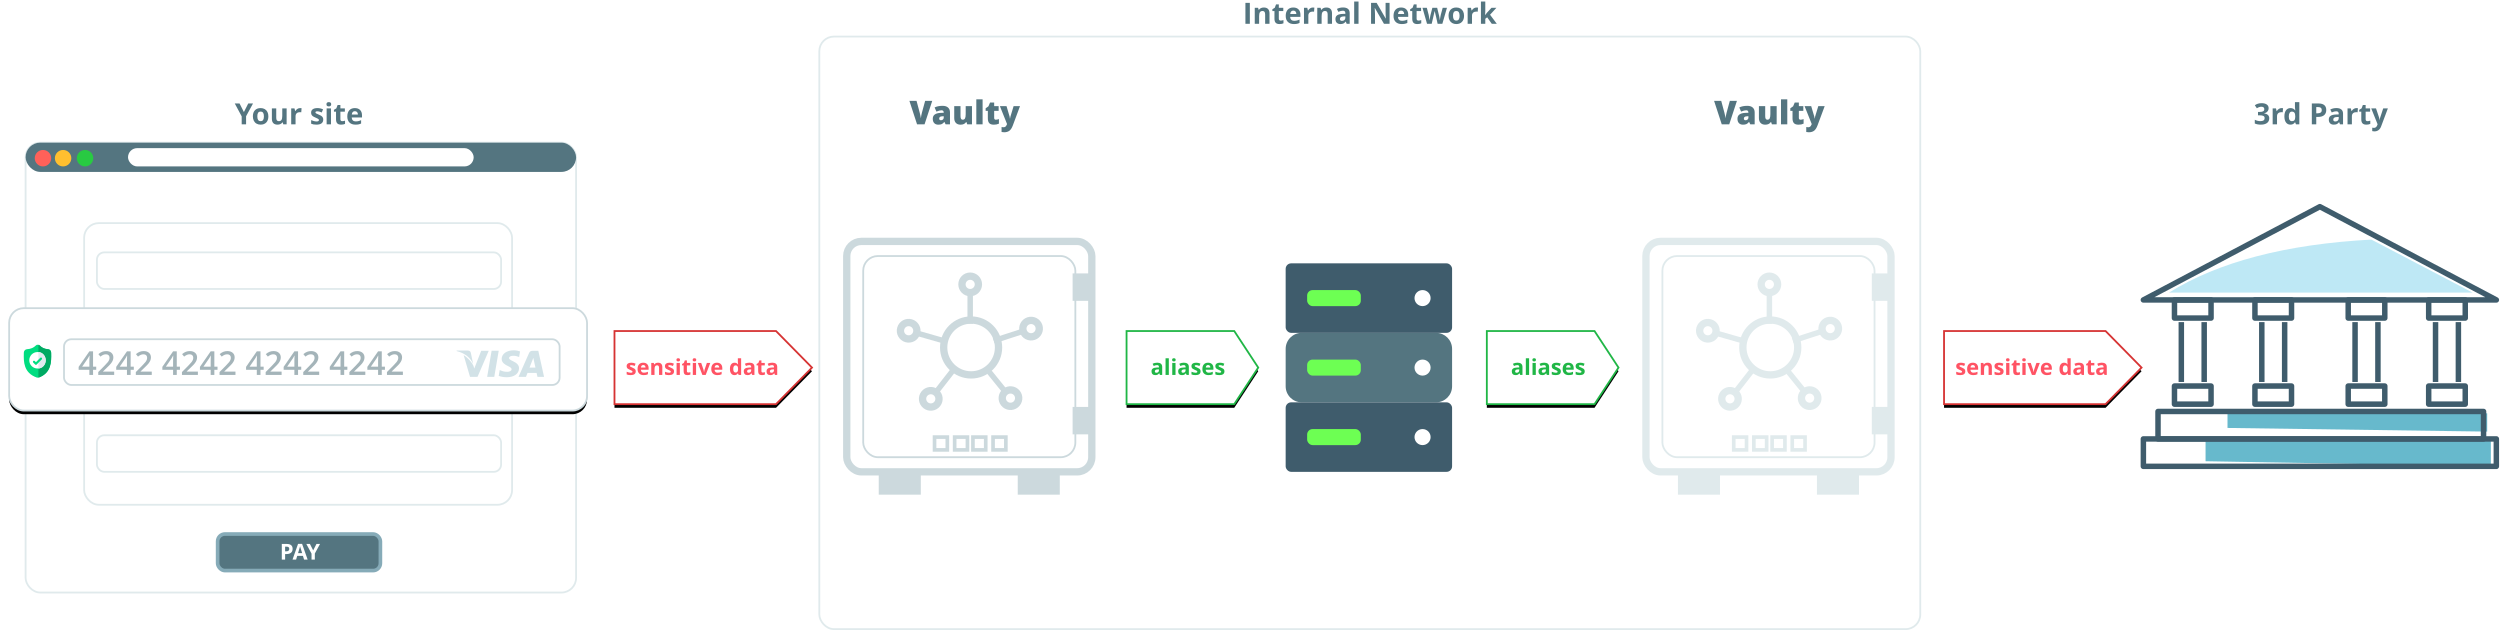 <?xml version="1.0" encoding="UTF-8"?>
<svg width="1367px" height="345px" viewBox="0 0 1367 345" version="1.1" xmlns="http://www.w3.org/2000/svg" xmlns:xlink="http://www.w3.org/1999/xlink">
    <!-- Generator: Sketch 60 (88103) - https://sketch.com -->
    <title>flow outlined</title>
    <desc>Created with Sketch.</desc>
    <defs>
        <rect id="path-1" x="0" y="0.5" width="316" height="56" rx="8"></rect>
        <filter x="-2.4%" y="-9.8%" width="104.7%" height="126.8%" filterUnits="objectBoundingBox" id="filter-2">
            <feMorphology radius="0.5" operator="dilate" in="SourceAlpha" result="shadowSpreadOuter1"></feMorphology>
            <feOffset dx="0" dy="2" in="shadowSpreadOuter1" result="shadowOffsetOuter1"></feOffset>
            <feGaussianBlur stdDeviation="2" in="shadowOffsetOuter1" result="shadowBlurOuter1"></feGaussianBlur>
            <feComposite in="shadowBlurOuter1" in2="SourceAlpha" operator="out" result="shadowBlurOuter1"></feComposite>
            <feColorMatrix values="0 0 0 0 0.905   0 0 0 0 0.919   0 0 0 0 0.923  0 0 0 1 0" type="matrix" in="shadowBlurOuter1"></feColorMatrix>
        </filter>
        <polygon id="path-3" points="0 0 88.315 0 108 20 88.315 40 0 40"></polygon>
        <filter x="-6.9%" y="-13.8%" width="114.1%" height="137.5%" filterUnits="objectBoundingBox" id="filter-4">
            <feMorphology radius="0.5" operator="dilate" in="SourceAlpha" result="shadowSpreadOuter1"></feMorphology>
            <feOffset dx="0" dy="2" in="shadowSpreadOuter1" result="shadowOffsetOuter1"></feOffset>
            <feGaussianBlur stdDeviation="2" in="shadowOffsetOuter1" result="shadowBlurOuter1"></feGaussianBlur>
            <feComposite in="shadowBlurOuter1" in2="SourceAlpha" operator="out" result="shadowBlurOuter1"></feComposite>
            <feColorMatrix values="0 0 0 0 0.906   0 0 0 0 0.918   0 0 0 0 0.922  0 0 0 1 0" type="matrix" in="shadowBlurOuter1"></feColorMatrix>
        </filter>
        <polygon id="path-5" points="0 0 88.315 0 108 20 88.315 40 0 40"></polygon>
        <filter x="-6.9%" y="-13.8%" width="114.1%" height="137.5%" filterUnits="objectBoundingBox" id="filter-6">
            <feMorphology radius="0.5" operator="dilate" in="SourceAlpha" result="shadowSpreadOuter1"></feMorphology>
            <feOffset dx="0" dy="2" in="shadowSpreadOuter1" result="shadowOffsetOuter1"></feOffset>
            <feGaussianBlur stdDeviation="2" in="shadowOffsetOuter1" result="shadowBlurOuter1"></feGaussianBlur>
            <feComposite in="shadowBlurOuter1" in2="SourceAlpha" operator="out" result="shadowBlurOuter1"></feComposite>
            <feColorMatrix values="0 0 0 0 0.906   0 0 0 0 0.918   0 0 0 0 0.922  0 0 0 1 0" type="matrix" in="shadowBlurOuter1"></feColorMatrix>
        </filter>
        <polygon id="path-7" points="611 181 669.877 181 683 201 669.877 221 611 221"></polygon>
        <filter x="-10.4%" y="-13.8%" width="121.0%" height="137.5%" filterUnits="objectBoundingBox" id="filter-8">
            <feMorphology radius="0.5" operator="dilate" in="SourceAlpha" result="shadowSpreadOuter1"></feMorphology>
            <feOffset dx="0" dy="2" in="shadowSpreadOuter1" result="shadowOffsetOuter1"></feOffset>
            <feGaussianBlur stdDeviation="2" in="shadowOffsetOuter1" result="shadowBlurOuter1"></feGaussianBlur>
            <feComposite in="shadowBlurOuter1" in2="SourceAlpha" operator="out" result="shadowBlurOuter1"></feComposite>
            <feColorMatrix values="0 0 0 0 0.906   0 0 0 0 0.918   0 0 0 0 0.922  0 0 0 1 0" type="matrix" in="shadowBlurOuter1"></feColorMatrix>
        </filter>
        <polygon id="path-9" points="808 181 866.877 181 880 201 866.877 221 808 221"></polygon>
        <filter x="-10.4%" y="-13.8%" width="121.0%" height="137.5%" filterUnits="objectBoundingBox" id="filter-10">
            <feMorphology radius="0.5" operator="dilate" in="SourceAlpha" result="shadowSpreadOuter1"></feMorphology>
            <feOffset dx="0" dy="2" in="shadowSpreadOuter1" result="shadowOffsetOuter1"></feOffset>
            <feGaussianBlur stdDeviation="2" in="shadowOffsetOuter1" result="shadowBlurOuter1"></feGaussianBlur>
            <feComposite in="shadowBlurOuter1" in2="SourceAlpha" operator="out" result="shadowBlurOuter1"></feComposite>
            <feColorMatrix values="0 0 0 0 0.906   0 0 0 0 0.918   0 0 0 0 0.922  0 0 0 1 0" type="matrix" in="shadowBlurOuter1"></feColorMatrix>
        </filter>
    </defs>
    <g id="Page-1" stroke="none" stroke-width="1" fill="none" fill-rule="evenodd">
        <g id="flow-outlined" transform="translate(5, 0)">
            <g id="with-vaulty">
                <rect id="Rectangle" stroke="#E0EAEC" x="9" y="78" width="301" height="246" rx="8"></rect>
                <g id="servers" transform="translate(698, 144)">
                    <g id="srvs-left">
                        <g id="srv-light" transform="translate(0, 38)">
                            <path d="M8.806,0 L82.194,0 C87.057,0 91,3.926 91,8.769 L91,29.231 C91,34.074 87.057,38 82.194,38 L8.806,38 C3.943,38 0,34.074 0,29.231 L0,8.769 C0,3.926 3.943,0 8.806,0 Z" id="Rectangle" fill="#547580"></path>
                            <ellipse id="Oval-Copy" fill="#FFFFFF" fill-rule="nonzero" cx="74.855" cy="19" rx="4.403" ry="4.385"></ellipse>
                            <rect id="Rectangle-Copy-6" fill="#6DFF53" x="11.742" y="14.615" width="29.355" height="8.769" rx="3"></rect>
                        </g>
                        <g id="srv-dark">
                            <rect id="Rectangle-Copy-5" fill="#3F5C6C" x="0" y="0" width="91" height="38" rx="3"></rect>
                            <ellipse id="Oval" fill="#FFFFFF" fill-rule="nonzero" cx="74.855" cy="19" rx="4.403" ry="4.385"></ellipse>
                            <rect id="Rectangle-Copy-7" fill="#6DFF53" x="11.742" y="14.615" width="29.355" height="8.769" rx="3"></rect>
                        </g>
                        <g id="srv-dark-copy" transform="translate(0, 76)">
                            <rect id="Rectangle-Copy-5" fill="#3F5C6C" x="0" y="0" width="91" height="38" rx="3"></rect>
                            <ellipse id="Oval" fill="#FFFFFF" fill-rule="nonzero" cx="74.855" cy="19" rx="4.403" ry="4.385"></ellipse>
                            <rect id="Rectangle-Copy-8" fill="#6DFF53" x="11.742" y="14.615" width="29.355" height="8.769" rx="3"></rect>
                        </g>
                    </g>
                </g>
                <g id="collect-without-sdk-copy-2" transform="translate(0, 122)">
                    <rect id="Rectangle" stroke="#E0EAEC" fill="#FFFFFF" x="41" y="0" width="234" height="154" rx="8"></rect>
                    <rect id="fld1" stroke="#E0EAEC" fill="#FFFFFF" x="48" y="16" width="221" height="20" rx="4"></rect>
                    <rect id="fld1-copy-4" stroke="#86ABB8" stroke-width="2" fill="#547580" x="114" y="170" width="89" height="20" rx="4"></rect>
                    <rect id="fld3" stroke="#E0EAEC" fill="#FFFFFF" x="48" y="116" width="221" height="20" rx="4"></rect>
                    <g id="Group-3" transform="translate(120.5, 169.5)"></g>
                    <g id="secure-field" transform="translate(0, 46)">
                        <g id="Rectangle-Copy">
                            <use fill="black" fill-opacity="1" filter="url(#filter-2)" xlink:href="#path-1"></use>
                            <use stroke="#CCD9DD" stroke-width="1" fill="#FFFFFF" fill-rule="evenodd" xlink:href="#path-1"></use>
                        </g>
                        <rect id="fld2" stroke="#CCD9DD" fill="#FFFFFF" x="30" y="17.5" width="271" height="25" rx="4"></rect>
                        <g id="shield" transform="translate(8, 20.5)" fill-rule="nonzero">
                            <path d="M14.208,12.02 C13.734,13.331 13.018,14.472 12.079,15.409 C11.01,16.475 9.611,17.323 7.92,17.927 C7.864,17.947 7.806,17.963 7.748,17.975 C7.671,17.991 7.593,17.999 7.515,18 L7.5,18 C7.417,18 7.334,17.991 7.252,17.975 C7.194,17.963 7.137,17.947 7.082,17.927 C5.388,17.324 3.987,16.477 2.917,15.41 C1.978,14.473 1.262,13.334 0.789,12.023 C-0.071,9.639 -0.022,7.012 0.018,4.902 L0.018,4.87 C0.026,4.695 0.031,4.512 0.034,4.31 C0.049,3.318 0.821,2.496 1.792,2.441 C3.817,2.326 5.384,1.651 6.723,0.317 L6.734,0.306 C6.957,0.098 7.237,-0.004 7.515,0 C7.784,0.004 8.052,0.106 8.266,0.306 L8.278,0.317 C9.616,1.651 11.183,2.326 13.208,2.441 C14.18,2.496 14.952,3.318 14.966,4.31 C14.969,4.514 14.974,4.696 14.982,4.87 L14.983,4.883 C15.022,6.998 15.07,9.629 14.208,12.02 Z" id="Path" fill="#00DD80"></path>
                            <path d="M14.259,12.02 C13.816,13.331 13.147,14.472 12.268,15.409 C11.269,16.475 9.96,17.323 8.378,17.927 C8.326,17.947 8.272,17.963 8.218,17.975 C8.146,17.991 8.073,17.999 8,18 L8,0 C8.251,0.004 8.502,0.106 8.702,0.306 L8.713,0.317 C9.965,1.651 11.43,2.326 13.324,2.441 C14.233,2.496 14.955,3.317 14.968,4.31 C14.971,4.513 14.976,4.696 14.983,4.869 L14.984,4.883 C15.02,6.998 15.066,9.629 14.259,12.02 Z" id="Path" fill="#00AA63"></path>
                            <path d="M12,8.5 C12,10.976 9.99,12.991 7.516,13 L7.5,13 C5.019,13 3,10.981 3,8.5 C3,6.019 5.019,4 7.5,4 L7.516,4 C9.99,4.009 12,6.024 12,8.5 Z" id="Path" fill="#FFFFFF"></path>
                            <path d="M12,8.5 C12,10.976 10.207,12.991 8,13 L8,4 C10.207,4.009 12,6.024 12,8.5 Z" id="Path" fill="#E1EBF0"></path>
                            <path d="M9.826,8.026 L7.557,10.327 L7.067,10.824 C6.951,10.941 6.799,11 6.648,11 C6.496,11 6.344,10.941 6.228,10.824 L5.174,9.755 C4.942,9.52 4.942,9.14 5.174,8.905 C5.405,8.67 5.781,8.67 6.012,8.905 L6.648,9.548 L8.988,7.176 C9.219,6.941 9.595,6.941 9.826,7.176 C10.058,7.411 10.058,7.792 9.826,8.026 Z" id="Path" fill="#00DF81"></path>
                        </g>
                    </g>
                    <path d="M45.884,83 L45.884,80.196 L47.615,80.196 L47.615,78.482 L45.884,78.482 L45.884,70.115 L43.871,70.115 L38,78.605 L38,80.196 L43.871,80.196 L43.871,83 L45.884,83 Z M43.871,78.482 L39.925,78.482 L43.115,73.842 C43.467,73.291 43.725,72.822 43.889,72.436 L43.889,72.436 L43.959,72.436 C43.9,73.168 43.871,74.108 43.871,75.257 L43.871,75.257 L43.871,78.482 Z M57.433,83 L57.433,81.181 L51.333,81.181 L51.333,81.093 L53.565,78.931 C54.567,77.987 55.284,77.239 55.714,76.685 C56.145,76.131 56.464,75.594 56.672,75.072 C56.88,74.551 56.984,74 56.984,73.42 C56.984,72.365 56.624,71.526 55.903,70.902 C55.183,70.278 54.225,69.966 53.029,69.966 C52.268,69.966 51.55,70.092 50.876,70.344 C50.202,70.596 49.508,71.023 48.793,71.627 L48.793,71.627 L49.909,72.989 C50.513,72.515 51.044,72.187 51.504,72.005 C51.964,71.823 52.44,71.732 52.933,71.732 C53.548,71.732 54.03,71.899 54.378,72.233 C54.727,72.567 54.901,73.024 54.901,73.604 C54.901,74.026 54.828,74.422 54.682,74.791 C54.535,75.16 54.302,75.554 53.983,75.973 C53.664,76.392 53.015,77.103 52.036,78.104 L52.036,78.104 L48.723,81.436 L48.723,83 L57.433,83 Z M66.433,83 L66.433,80.196 L68.164,80.196 L68.164,78.482 L66.433,78.482 L66.433,70.115 L64.42,70.115 L58.549,78.605 L58.549,80.196 L64.42,80.196 L64.42,83 L66.433,83 Z M64.42,78.482 L60.474,78.482 L63.664,73.842 C64.016,73.291 64.273,72.822 64.438,72.436 L64.438,72.436 L64.508,72.436 C64.449,73.168 64.42,74.108 64.42,75.257 L64.42,75.257 L64.42,78.482 Z M77.981,83 L77.981,81.181 L71.882,81.181 L71.882,81.093 L74.114,78.931 C75.116,77.987 75.833,77.239 76.263,76.685 C76.694,76.131 77.013,75.594 77.221,75.072 C77.429,74.551 77.533,74 77.533,73.42 C77.533,72.365 77.173,71.526 76.452,70.902 C75.731,70.278 74.773,69.966 73.578,69.966 C72.816,69.966 72.099,70.092 71.425,70.344 C70.751,70.596 70.057,71.023 69.342,71.627 L69.342,71.627 L70.458,72.989 C71.062,72.515 71.593,72.187 72.053,72.005 C72.513,71.823 72.989,71.732 73.481,71.732 C74.097,71.732 74.579,71.899 74.927,72.233 C75.276,72.567 75.45,73.024 75.45,73.604 C75.45,74.026 75.377,74.422 75.23,74.791 C75.084,75.16 74.851,75.554 74.532,75.973 C74.212,76.392 73.563,77.103 72.585,78.104 L72.585,78.104 L69.271,81.436 L69.271,83 L77.981,83 Z M91.657,83 L91.657,80.196 L93.389,80.196 L93.389,78.482 L91.657,78.482 L91.657,70.115 L89.645,70.115 L83.773,78.605 L83.773,80.196 L89.645,80.196 L89.645,83 L91.657,83 Z M89.645,78.482 L85.698,78.482 L88.889,73.842 C89.24,73.291 89.498,72.822 89.662,72.436 L89.662,72.436 L89.732,72.436 C89.674,73.168 89.645,74.108 89.645,75.257 L89.645,75.257 L89.645,78.482 Z M103.206,83 L103.206,81.181 L97.106,81.181 L97.106,81.093 L99.339,78.931 C100.341,77.987 101.057,77.239 101.488,76.685 C101.918,76.131 102.238,75.594 102.446,75.072 C102.654,74.551 102.758,74 102.758,73.42 C102.758,72.365 102.397,71.526 101.677,70.902 C100.956,70.278 99.998,69.966 98.803,69.966 C98.041,69.966 97.323,70.092 96.649,70.344 C95.976,70.596 95.281,71.023 94.566,71.627 L94.566,71.627 L95.683,72.989 C96.286,72.515 96.818,72.187 97.278,72.005 C97.738,71.823 98.214,71.732 98.706,71.732 C99.321,71.732 99.803,71.899 100.152,72.233 C100.5,72.567 100.675,73.024 100.675,73.604 C100.675,74.026 100.602,74.422 100.455,74.791 C100.309,75.16 100.076,75.554 99.756,75.973 C99.437,76.392 98.788,77.103 97.81,78.104 L97.81,78.104 L94.496,81.436 L94.496,83 L103.206,83 Z M112.206,83 L112.206,80.196 L113.938,80.196 L113.938,78.482 L112.206,78.482 L112.206,70.115 L110.193,70.115 L104.322,78.605 L104.322,80.196 L110.193,80.196 L110.193,83 L112.206,83 Z M110.193,78.482 L106.247,78.482 L109.438,73.842 C109.789,73.291 110.047,72.822 110.211,72.436 L110.211,72.436 L110.281,72.436 C110.223,73.168 110.193,74.108 110.193,75.257 L110.193,75.257 L110.193,78.482 Z M123.755,83 L123.755,81.181 L117.655,81.181 L117.655,81.093 L119.888,78.931 C120.89,77.987 121.606,77.239 122.037,76.685 C122.467,76.131 122.787,75.594 122.995,75.072 C123.203,74.551 123.307,74 123.307,73.42 C123.307,72.365 122.946,71.526 122.226,70.902 C121.505,70.278 120.547,69.966 119.352,69.966 C118.59,69.966 117.872,70.092 117.198,70.344 C116.524,70.596 115.83,71.023 115.115,71.627 L115.115,71.627 L116.231,72.989 C116.835,72.515 117.367,72.187 117.827,72.005 C118.287,71.823 118.763,71.732 119.255,71.732 C119.87,71.732 120.352,71.899 120.701,72.233 C121.049,72.567 121.224,73.024 121.224,73.604 C121.224,74.026 121.15,74.422 121.004,74.791 C120.857,75.16 120.625,75.554 120.305,75.973 C119.986,76.392 119.337,77.103 118.358,78.104 L118.358,78.104 L115.045,81.436 L115.045,83 L123.755,83 Z M137.431,83 L137.431,80.196 L139.162,80.196 L139.162,78.482 L137.431,78.482 L137.431,70.115 L135.418,70.115 L129.547,78.605 L129.547,80.196 L135.418,80.196 L135.418,83 L137.431,83 Z M135.418,78.482 L131.472,78.482 L134.662,73.842 C135.014,73.291 135.271,72.822 135.436,72.436 L135.436,72.436 L135.506,72.436 C135.447,73.168 135.418,74.108 135.418,75.257 L135.418,75.257 L135.418,78.482 Z M148.979,83 L148.979,81.181 L142.88,81.181 L142.88,81.093 L145.112,78.931 C146.114,77.987 146.831,77.239 147.261,76.685 C147.692,76.131 148.011,75.594 148.219,75.072 C148.427,74.551 148.531,74 148.531,73.42 C148.531,72.365 148.171,71.526 147.45,70.902 C146.729,70.278 145.771,69.966 144.576,69.966 C143.814,69.966 143.097,70.092 142.423,70.344 C141.749,70.596 141.055,71.023 140.34,71.627 L140.34,71.627 L141.456,72.989 C142.06,72.515 142.591,72.187 143.051,72.005 C143.511,71.823 143.987,71.732 144.479,71.732 C145.095,71.732 145.577,71.899 145.925,72.233 C146.274,72.567 146.448,73.024 146.448,73.604 C146.448,74.026 146.375,74.422 146.229,74.791 C146.082,75.16 145.849,75.554 145.53,75.973 C145.21,76.392 144.562,77.103 143.583,78.104 L143.583,78.104 L140.27,81.436 L140.27,83 L148.979,83 Z M157.979,83 L157.979,80.196 L159.711,80.196 L159.711,78.482 L157.979,78.482 L157.979,70.115 L155.967,70.115 L150.096,78.605 L150.096,80.196 L155.967,80.196 L155.967,83 L157.979,83 Z M155.967,78.482 L152.021,78.482 L155.211,73.842 C155.562,73.291 155.82,72.822 155.984,72.436 L155.984,72.436 L156.055,72.436 C155.996,73.168 155.967,74.108 155.967,75.257 L155.967,75.257 L155.967,78.482 Z M169.528,83 L169.528,81.181 L163.429,81.181 L163.429,81.093 L165.661,78.931 C166.663,77.987 167.379,77.239 167.81,76.685 C168.241,76.131 168.56,75.594 168.768,75.072 C168.976,74.551 169.08,74 169.08,73.42 C169.08,72.365 168.72,71.526 167.999,70.902 C167.278,70.278 166.32,69.966 165.125,69.966 C164.363,69.966 163.646,70.092 162.972,70.344 C162.298,70.596 161.604,71.023 160.889,71.627 L160.889,71.627 L162.005,72.989 C162.608,72.515 163.14,72.187 163.6,72.005 C164.06,71.823 164.536,71.732 165.028,71.732 C165.644,71.732 166.125,71.899 166.474,72.233 C166.823,72.567 166.997,73.024 166.997,73.604 C166.997,74.026 166.924,74.422 166.777,74.791 C166.631,75.16 166.398,75.554 166.079,75.973 C165.759,76.392 165.11,77.103 164.132,78.104 L164.132,78.104 L160.818,81.436 L160.818,83 L169.528,83 Z M183.204,83 L183.204,80.196 L184.936,80.196 L184.936,78.482 L183.204,78.482 L183.204,70.115 L181.191,70.115 L175.32,78.605 L175.32,80.196 L181.191,80.196 L181.191,83 L183.204,83 Z M181.191,78.482 L177.245,78.482 L180.436,73.842 C180.787,73.291 181.045,72.822 181.209,72.436 L181.209,72.436 L181.279,72.436 C181.221,73.168 181.191,74.108 181.191,75.257 L181.191,75.257 L181.191,78.482 Z M194.753,83 L194.753,81.181 L188.653,81.181 L188.653,81.093 L190.886,78.931 C191.888,77.987 192.604,77.239 193.035,76.685 C193.465,76.131 193.785,75.594 193.993,75.072 C194.201,74.551 194.305,74 194.305,73.42 C194.305,72.365 193.944,71.526 193.224,70.902 C192.503,70.278 191.545,69.966 190.35,69.966 C189.588,69.966 188.87,70.092 188.196,70.344 C187.522,70.596 186.828,71.023 186.113,71.627 L186.113,71.627 L187.229,72.989 C187.833,72.515 188.365,72.187 188.825,72.005 C189.285,71.823 189.761,71.732 190.253,71.732 C190.868,71.732 191.35,71.899 191.699,72.233 C192.047,72.567 192.222,73.024 192.222,73.604 C192.222,74.026 192.148,74.422 192.002,74.791 C191.855,75.16 191.623,75.554 191.303,75.973 C190.984,76.392 190.335,77.103 189.356,78.104 L189.356,78.104 L186.043,81.436 L186.043,83 L194.753,83 Z M203.753,83 L203.753,80.196 L205.484,80.196 L205.484,78.482 L203.753,78.482 L203.753,70.115 L201.74,70.115 L195.869,78.605 L195.869,80.196 L201.74,80.196 L201.74,83 L203.753,83 Z M201.74,78.482 L197.794,78.482 L200.984,73.842 C201.336,73.291 201.594,72.822 201.758,72.436 L201.758,72.436 L201.828,72.436 C201.77,73.168 201.74,74.108 201.74,75.257 L201.74,75.257 L201.74,78.482 Z M215.302,83 L215.302,81.181 L209.202,81.181 L209.202,81.093 L211.435,78.931 C212.437,77.987 213.153,77.239 213.583,76.685 C214.014,76.131 214.333,75.594 214.542,75.072 C214.75,74.551 214.854,74 214.854,73.42 C214.854,72.365 214.493,71.526 213.772,70.902 C213.052,70.278 212.094,69.966 210.898,69.966 C210.137,69.966 209.419,70.092 208.745,70.344 C208.071,70.596 207.377,71.023 206.662,71.627 L206.662,71.627 L207.778,72.989 C208.382,72.515 208.914,72.187 209.374,72.005 C209.833,71.823 210.31,71.732 210.802,71.732 C211.417,71.732 211.899,71.899 212.248,72.233 C212.596,72.567 212.771,73.024 212.771,73.604 C212.771,74.026 212.697,74.422 212.551,74.791 C212.404,75.16 212.171,75.554 211.852,75.973 C211.533,76.392 210.884,77.103 209.905,78.104 L209.905,78.104 L206.592,81.436 L206.592,83 L215.302,83 Z" id="4242424242424242" fill="#A4B4B9" fill-rule="nonzero"></path>
                    <g id="visa-pay-logo" transform="translate(244.657, 69)" fill="#D2E2E7" fill-rule="nonzero">
                        <polygon id="Path" points="19.153 0.799 16.722 15.065 20.61 15.065 23.043 0.799"></polygon>
                        <path d="M13.462,0.815 L9.654,10.544 L9.248,9.075 C8.497,7.305 6.365,4.763 3.862,3.161 L7.344,15.058 L11.458,15.051 L17.581,0.812 L13.462,0.815 Z" id="Path"></path>
                        <path d="M7.772,1.836 C7.546,0.967 6.891,0.708 6.078,0.677 L0.05,0.677 L0,0.961 C4.691,2.099 7.795,4.841 9.083,8.138 L7.772,1.836 Z" id="Path"></path>
                        <path d="M30.923,3.534 C32.195,3.514 33.117,3.792 33.833,4.08 L34.184,4.245 L34.71,1.153 C33.94,0.864 32.733,0.554 31.227,0.554 C27.385,0.554 24.677,2.489 24.656,5.262 C24.631,7.311 26.585,8.455 28.061,9.138 C29.576,9.838 30.084,10.283 30.077,10.908 C30.065,11.863 28.869,12.301 27.752,12.301 C26.195,12.301 25.368,12.086 24.091,11.554 L23.59,11.326 L23.043,14.519 C23.953,14.918 25.632,15.261 27.375,15.279 C31.462,15.279 34.118,13.367 34.146,10.404 C34.163,8.783 33.126,7.546 30.879,6.531 C29.519,5.869 28.687,5.429 28.695,4.761 C28.695,4.168 29.401,3.534 30.923,3.534 Z" id="Path"></path>
                        <path d="M44.688,0.815 L41.684,0.815 C40.751,0.815 40.057,1.069 39.647,1.999 L33.874,15.073 L37.957,15.073 C37.957,15.073 38.623,13.315 38.774,12.93 C39.221,12.93 43.188,12.936 43.753,12.936 C43.869,13.434 44.227,15.073 44.227,15.073 L47.834,15.073 L44.688,0.815 Z M39.893,10.01 C40.213,9.191 41.442,6.023 41.442,6.023 C41.421,6.062 41.759,5.198 41.96,4.661 L42.222,5.891 C42.222,5.891 42.967,9.297 43.123,10.01 L39.893,10.01 Z" id="Shape"></path>
                    </g>
                </g>
                <path d="M150.902,306 L150.902,302.953 L151.682,302.953 C152.744,302.953 153.563,302.709 154.14,302.221 C154.716,301.732 155.004,301.027 155.004,300.105 C155.004,299.219 154.733,298.552 154.192,298.104 C153.651,297.657 152.861,297.434 151.822,297.434 L151.822,297.434 L149.086,297.434 L149.086,306 L150.902,306 Z M151.5,301.465 L150.902,301.465 L150.902,298.922 L151.729,298.922 C152.225,298.922 152.589,299.023 152.821,299.227 C153.054,299.43 153.17,299.744 153.17,300.17 C153.17,300.592 153.031,300.913 152.754,301.134 C152.477,301.354 152.059,301.465 151.5,301.465 L151.5,301.465 Z M156.902,306 L157.523,303.961 L160.646,303.961 L161.268,306 L163.225,306 L160.189,297.398 L157.969,297.398 L154.945,306 L156.902,306 Z M160.213,302.438 L157.98,302.438 C158.59,300.465 158.959,299.229 159.088,298.729 C159.119,298.869 159.171,299.061 159.243,299.303 C159.315,299.545 159.639,300.59 160.213,302.438 L160.213,302.438 Z M167.15,306 L167.15,302.666 L169.992,297.434 L168.035,297.434 L166.248,300.961 L164.473,297.434 L162.504,297.434 L165.346,302.725 L165.346,306 L167.15,306 Z" id="PAY" fill="#FFFFFF" fill-rule="nonzero"></path>
                <rect id="Rectangle" fill="#547580" x="9" y="78" width="301" height="16" rx="8"></rect>
                <rect id="Rectangle-Copy-2" fill="#FFFFFF" x="65" y="81" width="189" height="10" rx="5"></rect>
                <circle id="Oval" fill="#FF6159" cx="18.5" cy="86.5" r="4.5"></circle>
                <circle id="Oval-Copy-4" fill="#FFBF2F" cx="29.5" cy="86.5" r="4.5"></circle>
                <circle id="v" fill="#28CA42" cx="41.5" cy="86.5" r="4.5"></circle>
                <g id="Group-10" transform="translate(331, 181)">
                    <g id="Rectangle">
                        <use fill="black" fill-opacity="1" filter="url(#filter-4)" xlink:href="#path-3"></use>
                        <use stroke="#D63333" stroke-width="1" fill="#FFFFFF" fill-rule="evenodd" xlink:href="#path-3"></use>
                    </g>
                    <path d="M8.827,24.117 C9.757,24.117 10.455,23.941 10.922,23.59 C11.389,23.238 11.622,22.727 11.622,22.055 C11.622,21.73 11.565,21.451 11.452,21.217 C11.339,20.982 11.163,20.775 10.925,20.596 C10.687,20.416 10.312,20.223 9.8,20.016 C9.226,19.785 8.854,19.611 8.684,19.494 C8.514,19.377 8.429,19.238 8.429,19.078 C8.429,18.793 8.692,18.65 9.22,18.65 C9.517,18.65 9.808,18.695 10.093,18.785 C10.378,18.875 10.685,18.99 11.013,19.131 L11.013,19.131 L11.552,17.842 C10.806,17.498 10.038,17.326 9.249,17.326 C8.421,17.326 7.781,17.485 7.33,17.804 C6.879,18.122 6.653,18.572 6.653,19.154 C6.653,19.494 6.707,19.78 6.814,20.013 C6.922,20.245 7.094,20.451 7.33,20.631 C7.566,20.811 7.937,21.006 8.44,21.217 C8.792,21.365 9.073,21.495 9.284,21.606 C9.495,21.718 9.644,21.817 9.729,21.905 C9.815,21.993 9.858,22.107 9.858,22.248 C9.858,22.623 9.534,22.811 8.886,22.811 C8.569,22.811 8.203,22.758 7.787,22.652 C7.371,22.547 6.997,22.416 6.665,22.26 L6.665,22.26 L6.665,23.736 C6.958,23.861 7.272,23.956 7.608,24.021 C7.944,24.085 8.351,24.117 8.827,24.117 Z M15.981,24.117 C16.493,24.117 16.927,24.079 17.282,24.003 C17.638,23.927 17.972,23.811 18.284,23.654 L18.284,23.654 L18.284,22.271 C17.901,22.451 17.534,22.582 17.183,22.664 C16.831,22.746 16.458,22.787 16.063,22.787 C15.556,22.787 15.161,22.645 14.88,22.359 C14.599,22.074 14.448,21.678 14.429,21.17 L14.429,21.17 L18.653,21.17 L18.653,20.303 C18.653,19.373 18.396,18.645 17.88,18.117 C17.364,17.59 16.644,17.326 15.718,17.326 C14.749,17.326 13.99,17.626 13.441,18.226 C12.893,18.825 12.618,19.674 12.618,20.771 C12.618,21.838 12.915,22.662 13.509,23.244 C14.103,23.826 14.927,24.117 15.981,24.117 Z M16.978,19.98 L14.47,19.98 C14.501,19.539 14.624,19.198 14.839,18.958 C15.054,18.718 15.351,18.598 15.729,18.598 C16.108,18.598 16.409,18.718 16.632,18.958 C16.854,19.198 16.97,19.539 16.978,19.98 L16.978,19.98 Z M21.894,24 L21.894,20.918 C21.894,20.145 22.005,19.591 22.228,19.257 C22.45,18.923 22.812,18.756 23.312,18.756 C23.679,18.756 23.946,18.874 24.114,19.11 C24.282,19.347 24.366,19.701 24.366,20.174 L24.366,20.174 L24.366,24 L26.153,24 L26.153,19.729 C26.153,18.951 25.956,18.356 25.562,17.944 C25.167,17.532 24.589,17.326 23.827,17.326 C23.382,17.326 22.984,17.407 22.635,17.569 C22.285,17.731 22.011,17.971 21.812,18.287 L21.812,18.287 L21.712,18.287 L21.472,17.449 L20.106,17.449 L20.106,24 L21.894,24 Z M29.769,24.117 C30.698,24.117 31.396,23.941 31.863,23.59 C32.33,23.238 32.563,22.727 32.563,22.055 C32.563,21.73 32.507,21.451 32.394,21.217 C32.28,20.982 32.104,20.775 31.866,20.596 C31.628,20.416 31.253,20.223 30.741,20.016 C30.167,19.785 29.795,19.611 29.625,19.494 C29.455,19.377 29.37,19.238 29.37,19.078 C29.37,18.793 29.634,18.65 30.161,18.65 C30.458,18.65 30.749,18.695 31.034,18.785 C31.319,18.875 31.626,18.99 31.954,19.131 L31.954,19.131 L32.493,17.842 C31.747,17.498 30.979,17.326 30.19,17.326 C29.362,17.326 28.723,17.485 28.271,17.804 C27.82,18.122 27.595,18.572 27.595,19.154 C27.595,19.494 27.648,19.78 27.756,20.013 C27.863,20.245 28.035,20.451 28.271,20.631 C28.508,20.811 28.878,21.006 29.382,21.217 C29.733,21.365 30.015,21.495 30.226,21.606 C30.437,21.718 30.585,21.817 30.671,21.905 C30.757,21.993 30.8,22.107 30.8,22.248 C30.8,22.623 30.476,22.811 29.827,22.811 C29.511,22.811 29.145,22.758 28.729,22.652 C28.312,22.547 27.938,22.416 27.606,22.26 L27.606,22.26 L27.606,23.736 C27.899,23.861 28.214,23.956 28.55,24.021 C28.886,24.085 29.292,24.117 29.769,24.117 Z M34.854,16.635 C35.179,16.635 35.422,16.558 35.584,16.403 C35.746,16.249 35.827,16.033 35.827,15.756 C35.827,15.174 35.503,14.883 34.854,14.883 C34.206,14.883 33.882,15.174 33.882,15.756 C33.882,16.342 34.206,16.635 34.854,16.635 Z M35.745,24 L35.745,17.449 L33.958,17.449 L33.958,24 L35.745,24 Z M39.864,24.117 C40.513,24.117 41.06,24.018 41.505,23.818 L41.505,23.818 L41.505,22.488 C41.067,22.625 40.692,22.693 40.38,22.693 C40.146,22.693 39.957,22.633 39.814,22.512 C39.672,22.391 39.601,22.203 39.601,21.949 L39.601,21.949 L39.601,18.791 L41.435,18.791 L41.435,17.449 L39.601,17.449 L39.601,16.055 L38.458,16.055 L37.942,17.438 L36.958,18.035 L36.958,18.791 L37.813,18.791 L37.813,21.949 C37.813,22.672 37.977,23.214 38.303,23.575 C38.629,23.937 39.149,24.117 39.864,24.117 Z M43.726,16.635 C44.05,16.635 44.293,16.558 44.455,16.403 C44.617,16.249 44.698,16.033 44.698,15.756 C44.698,15.174 44.374,14.883 43.726,14.883 C43.077,14.883 42.753,15.174 42.753,15.756 C42.753,16.342 43.077,16.635 43.726,16.635 Z M44.616,24 L44.616,17.449 L42.829,17.449 L42.829,24 L44.616,24 Z M49.884,24 L52.38,17.449 L50.511,17.449 L49.251,21.182 C49.095,21.701 49.007,22.148 48.987,22.523 L48.987,22.523 L48.952,22.523 C48.917,22.102 48.829,21.654 48.688,21.182 L48.688,21.182 L47.423,17.449 L45.554,17.449 L48.05,24 L49.884,24 Z M56.282,24.117 C56.794,24.117 57.228,24.079 57.583,24.003 C57.938,23.927 58.272,23.811 58.585,23.654 L58.585,23.654 L58.585,22.271 C58.202,22.451 57.835,22.582 57.483,22.664 C57.132,22.746 56.759,22.787 56.364,22.787 C55.856,22.787 55.462,22.645 55.181,22.359 C54.899,22.074 54.749,21.678 54.729,21.17 L54.729,21.17 L58.954,21.17 L58.954,20.303 C58.954,19.373 58.696,18.645 58.181,18.117 C57.665,17.59 56.944,17.326 56.019,17.326 C55.05,17.326 54.291,17.626 53.742,18.226 C53.193,18.825 52.919,19.674 52.919,20.771 C52.919,21.838 53.216,22.662 53.81,23.244 C54.403,23.826 55.228,24.117 56.282,24.117 Z M57.278,19.98 L54.771,19.98 C54.802,19.539 54.925,19.198 55.14,18.958 C55.354,18.718 55.651,18.598 56.03,18.598 C56.409,18.598 56.71,18.718 56.933,18.958 C57.155,19.198 57.271,19.539 57.278,19.98 L57.278,19.98 Z M65.599,24.117 C66.431,24.117 67.05,23.795 67.456,23.15 L67.456,23.15 L67.532,23.15 L67.878,24 L69.249,24 L69.249,14.883 L67.456,14.883 L67.456,16.98 C67.456,17.363 67.501,17.799 67.591,18.287 L67.591,18.287 L67.532,18.287 C67.099,17.646 66.47,17.326 65.646,17.326 C64.86,17.326 64.244,17.626 63.797,18.226 C63.35,18.825 63.126,19.662 63.126,20.736 C63.126,21.795 63.346,22.623 63.785,23.221 C64.225,23.818 64.829,24.117 65.599,24.117 Z M66.226,22.693 C65.812,22.693 65.493,22.532 65.271,22.21 C65.048,21.888 64.937,21.404 64.937,20.76 C64.937,20.115 65.047,19.624 65.268,19.286 C65.488,18.948 65.798,18.779 66.196,18.779 C66.685,18.779 67.037,18.932 67.254,19.236 C67.471,19.541 67.579,20.045 67.579,20.748 L67.579,20.748 L67.579,20.941 C67.56,21.578 67.443,22.029 67.23,22.295 C67.018,22.561 66.683,22.693 66.226,22.693 Z M72.712,24.117 C73.224,24.117 73.639,24.044 73.957,23.897 C74.275,23.751 74.585,23.488 74.886,23.109 L74.886,23.109 L74.933,23.109 L75.278,24 L76.526,24 L76.526,19.635 C76.526,18.854 76.292,18.271 75.823,17.889 C75.354,17.506 74.681,17.314 73.802,17.314 C72.884,17.314 72.048,17.512 71.294,17.906 L71.294,17.906 L71.886,19.113 C72.593,18.797 73.208,18.639 73.731,18.639 C74.411,18.639 74.751,18.971 74.751,19.635 L74.751,19.635 L74.751,19.922 L73.614,19.957 C72.634,19.992 71.9,20.175 71.414,20.505 C70.928,20.835 70.685,21.348 70.685,22.043 C70.685,22.707 70.865,23.219 71.227,23.578 C71.588,23.938 72.083,24.117 72.712,24.117 Z M73.386,22.811 C72.808,22.811 72.519,22.559 72.519,22.055 C72.519,21.703 72.646,21.441 72.899,21.27 C73.153,21.098 73.54,21.004 74.06,20.988 L74.06,20.988 L74.751,20.965 L74.751,21.504 C74.751,21.898 74.627,22.215 74.379,22.453 C74.131,22.691 73.8,22.811 73.386,22.811 Z M80.61,24.117 C81.259,24.117 81.806,24.018 82.251,23.818 L82.251,23.818 L82.251,22.488 C81.813,22.625 81.438,22.693 81.126,22.693 C80.892,22.693 80.703,22.633 80.561,22.512 C80.418,22.391 80.347,22.203 80.347,21.949 L80.347,21.949 L80.347,18.791 L82.181,18.791 L82.181,17.449 L80.347,17.449 L80.347,16.055 L79.204,16.055 L78.688,17.438 L77.704,18.035 L77.704,18.791 L78.56,18.791 L78.56,21.949 C78.56,22.672 78.723,23.214 79.049,23.575 C79.375,23.937 79.896,24.117 80.61,24.117 Z M85.169,24.117 C85.681,24.117 86.096,24.044 86.414,23.897 C86.732,23.751 87.042,23.488 87.343,23.109 L87.343,23.109 L87.39,23.109 L87.735,24 L88.983,24 L88.983,19.635 C88.983,18.854 88.749,18.271 88.28,17.889 C87.812,17.506 87.138,17.314 86.259,17.314 C85.341,17.314 84.505,17.512 83.751,17.906 L83.751,17.906 L84.343,19.113 C85.05,18.797 85.665,18.639 86.188,18.639 C86.868,18.639 87.208,18.971 87.208,19.635 L87.208,19.635 L87.208,19.922 L86.071,19.957 C85.091,19.992 84.357,20.175 83.871,20.505 C83.385,20.835 83.142,21.348 83.142,22.043 C83.142,22.707 83.322,23.219 83.684,23.578 C84.045,23.938 84.54,24.117 85.169,24.117 Z M85.843,22.811 C85.265,22.811 84.976,22.559 84.976,22.055 C84.976,21.703 85.103,21.441 85.356,21.27 C85.61,21.098 85.997,21.004 86.517,20.988 L86.517,20.988 L87.208,20.965 L87.208,21.504 C87.208,21.898 87.084,22.215 86.836,22.453 C86.588,22.691 86.257,22.811 85.843,22.811 Z" id="sensitivedata" fill="#FF5364" fill-rule="nonzero"></path>
                </g>
                <g id="Group-10-Copy" transform="translate(1058, 181)">
                    <g id="Rectangle">
                        <use fill="black" fill-opacity="1" filter="url(#filter-6)" xlink:href="#path-5"></use>
                        <use stroke="#D63333" stroke-width="1" fill="#FFFFFF" fill-rule="evenodd" xlink:href="#path-5"></use>
                    </g>
                    <path d="M8.827,24.117 C9.757,24.117 10.455,23.941 10.922,23.59 C11.389,23.238 11.622,22.727 11.622,22.055 C11.622,21.73 11.565,21.451 11.452,21.217 C11.339,20.982 11.163,20.775 10.925,20.596 C10.687,20.416 10.312,20.223 9.8,20.016 C9.226,19.785 8.854,19.611 8.684,19.494 C8.514,19.377 8.429,19.238 8.429,19.078 C8.429,18.793 8.692,18.65 9.22,18.65 C9.517,18.65 9.808,18.695 10.093,18.785 C10.378,18.875 10.685,18.99 11.013,19.131 L11.013,19.131 L11.552,17.842 C10.806,17.498 10.038,17.326 9.249,17.326 C8.421,17.326 7.781,17.485 7.33,17.804 C6.879,18.122 6.653,18.572 6.653,19.154 C6.653,19.494 6.707,19.78 6.814,20.013 C6.922,20.245 7.094,20.451 7.33,20.631 C7.566,20.811 7.937,21.006 8.44,21.217 C8.792,21.365 9.073,21.495 9.284,21.606 C9.495,21.718 9.644,21.817 9.729,21.905 C9.815,21.993 9.858,22.107 9.858,22.248 C9.858,22.623 9.534,22.811 8.886,22.811 C8.569,22.811 8.203,22.758 7.787,22.652 C7.371,22.547 6.997,22.416 6.665,22.26 L6.665,22.26 L6.665,23.736 C6.958,23.861 7.272,23.956 7.608,24.021 C7.944,24.085 8.351,24.117 8.827,24.117 Z M15.981,24.117 C16.493,24.117 16.927,24.079 17.282,24.003 C17.638,23.927 17.972,23.811 18.284,23.654 L18.284,23.654 L18.284,22.271 C17.901,22.451 17.534,22.582 17.183,22.664 C16.831,22.746 16.458,22.787 16.063,22.787 C15.556,22.787 15.161,22.645 14.88,22.359 C14.599,22.074 14.448,21.678 14.429,21.17 L14.429,21.17 L18.653,21.17 L18.653,20.303 C18.653,19.373 18.396,18.645 17.88,18.117 C17.364,17.59 16.644,17.326 15.718,17.326 C14.749,17.326 13.99,17.626 13.441,18.226 C12.893,18.825 12.618,19.674 12.618,20.771 C12.618,21.838 12.915,22.662 13.509,23.244 C14.103,23.826 14.927,24.117 15.981,24.117 Z M16.978,19.98 L14.47,19.98 C14.501,19.539 14.624,19.198 14.839,18.958 C15.054,18.718 15.351,18.598 15.729,18.598 C16.108,18.598 16.409,18.718 16.632,18.958 C16.854,19.198 16.97,19.539 16.978,19.98 L16.978,19.98 Z M21.894,24 L21.894,20.918 C21.894,20.145 22.005,19.591 22.228,19.257 C22.45,18.923 22.812,18.756 23.312,18.756 C23.679,18.756 23.946,18.874 24.114,19.11 C24.282,19.347 24.366,19.701 24.366,20.174 L24.366,20.174 L24.366,24 L26.153,24 L26.153,19.729 C26.153,18.951 25.956,18.356 25.562,17.944 C25.167,17.532 24.589,17.326 23.827,17.326 C23.382,17.326 22.984,17.407 22.635,17.569 C22.285,17.731 22.011,17.971 21.812,18.287 L21.812,18.287 L21.712,18.287 L21.472,17.449 L20.106,17.449 L20.106,24 L21.894,24 Z M29.769,24.117 C30.698,24.117 31.396,23.941 31.863,23.59 C32.33,23.238 32.563,22.727 32.563,22.055 C32.563,21.73 32.507,21.451 32.394,21.217 C32.28,20.982 32.104,20.775 31.866,20.596 C31.628,20.416 31.253,20.223 30.741,20.016 C30.167,19.785 29.795,19.611 29.625,19.494 C29.455,19.377 29.37,19.238 29.37,19.078 C29.37,18.793 29.634,18.65 30.161,18.65 C30.458,18.65 30.749,18.695 31.034,18.785 C31.319,18.875 31.626,18.99 31.954,19.131 L31.954,19.131 L32.493,17.842 C31.747,17.498 30.979,17.326 30.19,17.326 C29.362,17.326 28.723,17.485 28.271,17.804 C27.82,18.122 27.595,18.572 27.595,19.154 C27.595,19.494 27.648,19.78 27.756,20.013 C27.863,20.245 28.035,20.451 28.271,20.631 C28.508,20.811 28.878,21.006 29.382,21.217 C29.733,21.365 30.015,21.495 30.226,21.606 C30.437,21.718 30.585,21.817 30.671,21.905 C30.757,21.993 30.8,22.107 30.8,22.248 C30.8,22.623 30.476,22.811 29.827,22.811 C29.511,22.811 29.145,22.758 28.729,22.652 C28.312,22.547 27.938,22.416 27.606,22.26 L27.606,22.26 L27.606,23.736 C27.899,23.861 28.214,23.956 28.55,24.021 C28.886,24.085 29.292,24.117 29.769,24.117 Z M34.854,16.635 C35.179,16.635 35.422,16.558 35.584,16.403 C35.746,16.249 35.827,16.033 35.827,15.756 C35.827,15.174 35.503,14.883 34.854,14.883 C34.206,14.883 33.882,15.174 33.882,15.756 C33.882,16.342 34.206,16.635 34.854,16.635 Z M35.745,24 L35.745,17.449 L33.958,17.449 L33.958,24 L35.745,24 Z M39.864,24.117 C40.513,24.117 41.06,24.018 41.505,23.818 L41.505,23.818 L41.505,22.488 C41.067,22.625 40.692,22.693 40.38,22.693 C40.146,22.693 39.957,22.633 39.814,22.512 C39.672,22.391 39.601,22.203 39.601,21.949 L39.601,21.949 L39.601,18.791 L41.435,18.791 L41.435,17.449 L39.601,17.449 L39.601,16.055 L38.458,16.055 L37.942,17.438 L36.958,18.035 L36.958,18.791 L37.813,18.791 L37.813,21.949 C37.813,22.672 37.977,23.214 38.303,23.575 C38.629,23.937 39.149,24.117 39.864,24.117 Z M43.726,16.635 C44.05,16.635 44.293,16.558 44.455,16.403 C44.617,16.249 44.698,16.033 44.698,15.756 C44.698,15.174 44.374,14.883 43.726,14.883 C43.077,14.883 42.753,15.174 42.753,15.756 C42.753,16.342 43.077,16.635 43.726,16.635 Z M44.616,24 L44.616,17.449 L42.829,17.449 L42.829,24 L44.616,24 Z M49.884,24 L52.38,17.449 L50.511,17.449 L49.251,21.182 C49.095,21.701 49.007,22.148 48.987,22.523 L48.987,22.523 L48.952,22.523 C48.917,22.102 48.829,21.654 48.688,21.182 L48.688,21.182 L47.423,17.449 L45.554,17.449 L48.05,24 L49.884,24 Z M56.282,24.117 C56.794,24.117 57.228,24.079 57.583,24.003 C57.938,23.927 58.272,23.811 58.585,23.654 L58.585,23.654 L58.585,22.271 C58.202,22.451 57.835,22.582 57.483,22.664 C57.132,22.746 56.759,22.787 56.364,22.787 C55.856,22.787 55.462,22.645 55.181,22.359 C54.899,22.074 54.749,21.678 54.729,21.17 L54.729,21.17 L58.954,21.17 L58.954,20.303 C58.954,19.373 58.696,18.645 58.181,18.117 C57.665,17.59 56.944,17.326 56.019,17.326 C55.05,17.326 54.291,17.626 53.742,18.226 C53.193,18.825 52.919,19.674 52.919,20.771 C52.919,21.838 53.216,22.662 53.81,23.244 C54.403,23.826 55.228,24.117 56.282,24.117 Z M57.278,19.98 L54.771,19.98 C54.802,19.539 54.925,19.198 55.14,18.958 C55.354,18.718 55.651,18.598 56.03,18.598 C56.409,18.598 56.71,18.718 56.933,18.958 C57.155,19.198 57.271,19.539 57.278,19.98 L57.278,19.98 Z M65.599,24.117 C66.431,24.117 67.05,23.795 67.456,23.15 L67.456,23.15 L67.532,23.15 L67.878,24 L69.249,24 L69.249,14.883 L67.456,14.883 L67.456,16.98 C67.456,17.363 67.501,17.799 67.591,18.287 L67.591,18.287 L67.532,18.287 C67.099,17.646 66.47,17.326 65.646,17.326 C64.86,17.326 64.244,17.626 63.797,18.226 C63.35,18.825 63.126,19.662 63.126,20.736 C63.126,21.795 63.346,22.623 63.785,23.221 C64.225,23.818 64.829,24.117 65.599,24.117 Z M66.226,22.693 C65.812,22.693 65.493,22.532 65.271,22.21 C65.048,21.888 64.937,21.404 64.937,20.76 C64.937,20.115 65.047,19.624 65.268,19.286 C65.488,18.948 65.798,18.779 66.196,18.779 C66.685,18.779 67.037,18.932 67.254,19.236 C67.471,19.541 67.579,20.045 67.579,20.748 L67.579,20.748 L67.579,20.941 C67.56,21.578 67.443,22.029 67.23,22.295 C67.018,22.561 66.683,22.693 66.226,22.693 Z M72.712,24.117 C73.224,24.117 73.639,24.044 73.957,23.897 C74.275,23.751 74.585,23.488 74.886,23.109 L74.886,23.109 L74.933,23.109 L75.278,24 L76.526,24 L76.526,19.635 C76.526,18.854 76.292,18.271 75.823,17.889 C75.354,17.506 74.681,17.314 73.802,17.314 C72.884,17.314 72.048,17.512 71.294,17.906 L71.294,17.906 L71.886,19.113 C72.593,18.797 73.208,18.639 73.731,18.639 C74.411,18.639 74.751,18.971 74.751,19.635 L74.751,19.635 L74.751,19.922 L73.614,19.957 C72.634,19.992 71.9,20.175 71.414,20.505 C70.928,20.835 70.685,21.348 70.685,22.043 C70.685,22.707 70.865,23.219 71.227,23.578 C71.588,23.938 72.083,24.117 72.712,24.117 Z M73.386,22.811 C72.808,22.811 72.519,22.559 72.519,22.055 C72.519,21.703 72.646,21.441 72.899,21.27 C73.153,21.098 73.54,21.004 74.06,20.988 L74.06,20.988 L74.751,20.965 L74.751,21.504 C74.751,21.898 74.627,22.215 74.379,22.453 C74.131,22.691 73.8,22.811 73.386,22.811 Z M80.61,24.117 C81.259,24.117 81.806,24.018 82.251,23.818 L82.251,23.818 L82.251,22.488 C81.813,22.625 81.438,22.693 81.126,22.693 C80.892,22.693 80.703,22.633 80.561,22.512 C80.418,22.391 80.347,22.203 80.347,21.949 L80.347,21.949 L80.347,18.791 L82.181,18.791 L82.181,17.449 L80.347,17.449 L80.347,16.055 L79.204,16.055 L78.688,17.438 L77.704,18.035 L77.704,18.791 L78.56,18.791 L78.56,21.949 C78.56,22.672 78.723,23.214 79.049,23.575 C79.375,23.937 79.896,24.117 80.61,24.117 Z M85.169,24.117 C85.681,24.117 86.096,24.044 86.414,23.897 C86.732,23.751 87.042,23.488 87.343,23.109 L87.343,23.109 L87.39,23.109 L87.735,24 L88.983,24 L88.983,19.635 C88.983,18.854 88.749,18.271 88.28,17.889 C87.812,17.506 87.138,17.314 86.259,17.314 C85.341,17.314 84.505,17.512 83.751,17.906 L83.751,17.906 L84.343,19.113 C85.05,18.797 85.665,18.639 86.188,18.639 C86.868,18.639 87.208,18.971 87.208,19.635 L87.208,19.635 L87.208,19.922 L86.071,19.957 C85.091,19.992 84.357,20.175 83.871,20.505 C83.385,20.835 83.142,21.348 83.142,22.043 C83.142,22.707 83.322,23.219 83.684,23.578 C84.045,23.938 84.54,24.117 85.169,24.117 Z M85.843,22.811 C85.265,22.811 84.976,22.559 84.976,22.055 C84.976,21.703 85.103,21.441 85.356,21.27 C85.61,21.098 85.997,21.004 86.517,20.988 L86.517,20.988 L87.208,20.965 L87.208,21.504 C87.208,21.898 87.084,22.215 86.836,22.453 C86.588,22.691 86.257,22.811 85.843,22.811 Z" id="sensitivedata" fill="#FF5364" fill-rule="nonzero"></path>
                </g>
                <g id="Rectangle">
                    <use fill="black" fill-opacity="1" filter="url(#filter-8)" xlink:href="#path-7"></use>
                    <use stroke="#20B646" stroke-width="1" fill="#FFFFFF" fill-rule="evenodd" xlink:href="#path-7"></use>
                </g>
                <path d="M626.67,205.117 C627.182,205.117 627.597,205.044 627.915,204.897 C628.233,204.751 628.543,204.488 628.844,204.109 L628.844,204.109 L628.891,204.109 L629.236,205 L630.484,205 L630.484,200.635 C630.484,199.854 630.25,199.271 629.781,198.889 C629.312,198.506 628.639,198.314 627.76,198.314 C626.842,198.314 626.006,198.512 625.252,198.906 L625.252,198.906 L625.844,200.113 C626.551,199.797 627.166,199.639 627.689,199.639 C628.369,199.639 628.709,199.971 628.709,200.635 L628.709,200.635 L628.709,200.922 L627.572,200.957 C626.592,200.992 625.858,201.175 625.372,201.505 C624.886,201.835 624.643,202.348 624.643,203.043 C624.643,203.707 624.823,204.219 625.185,204.578 C625.546,204.938 626.041,205.117 626.67,205.117 Z M627.344,203.811 C626.766,203.811 626.477,203.559 626.477,203.055 C626.477,202.703 626.604,202.441 626.857,202.27 C627.111,202.098 627.498,202.004 628.018,201.988 L628.018,201.988 L628.709,201.965 L628.709,202.504 C628.709,202.898 628.585,203.215 628.337,203.453 C628.089,203.691 627.758,203.811 627.344,203.811 Z M634.111,205 L634.111,195.883 L632.324,195.883 L632.324,205 L634.111,205 Z M636.883,197.635 C637.207,197.635 637.45,197.558 637.612,197.403 C637.774,197.249 637.855,197.033 637.855,196.756 C637.855,196.174 637.531,195.883 636.883,195.883 C636.234,195.883 635.91,196.174 635.91,196.756 C635.91,197.342 636.234,197.635 636.883,197.635 Z M637.773,205 L637.773,198.449 L635.986,198.449 L635.986,205 L637.773,205 Z M641.242,205.117 C641.754,205.117 642.169,205.044 642.487,204.897 C642.806,204.751 643.115,204.488 643.416,204.109 L643.416,204.109 L643.463,204.109 L643.809,205 L645.057,205 L645.057,200.635 C645.057,199.854 644.822,199.271 644.354,198.889 C643.885,198.506 643.211,198.314 642.332,198.314 C641.414,198.314 640.578,198.512 639.824,198.906 L639.824,198.906 L640.416,200.113 C641.123,199.797 641.738,199.639 642.262,199.639 C642.941,199.639 643.281,199.971 643.281,200.635 L643.281,200.635 L643.281,200.922 L642.145,200.957 C641.164,200.992 640.431,201.175 639.944,201.505 C639.458,201.835 639.215,202.348 639.215,203.043 C639.215,203.707 639.396,204.219 639.757,204.578 C640.118,204.938 640.613,205.117 641.242,205.117 Z M641.916,203.811 C641.338,203.811 641.049,203.559 641.049,203.055 C641.049,202.703 641.176,202.441 641.43,202.27 C641.684,202.098 642.07,202.004 642.59,201.988 L642.59,201.988 L643.281,201.965 L643.281,202.504 C643.281,202.898 643.157,203.215 642.909,203.453 C642.661,203.691 642.33,203.811 641.916,203.811 Z M648.672,205.117 C649.602,205.117 650.3,204.941 650.767,204.59 C651.233,204.238 651.467,203.727 651.467,203.055 C651.467,202.73 651.41,202.451 651.297,202.217 C651.184,201.982 651.008,201.775 650.77,201.596 C650.531,201.416 650.156,201.223 649.645,201.016 C649.07,200.785 648.698,200.611 648.528,200.494 C648.358,200.377 648.273,200.238 648.273,200.078 C648.273,199.793 648.537,199.65 649.064,199.65 C649.361,199.65 649.652,199.695 649.938,199.785 C650.223,199.875 650.529,199.99 650.857,200.131 L650.857,200.131 L651.396,198.842 C650.65,198.498 649.883,198.326 649.094,198.326 C648.266,198.326 647.626,198.485 647.175,198.804 C646.724,199.122 646.498,199.572 646.498,200.154 C646.498,200.494 646.552,200.78 646.659,201.013 C646.767,201.245 646.938,201.451 647.175,201.631 C647.411,201.811 647.781,202.006 648.285,202.217 C648.637,202.365 648.918,202.495 649.129,202.606 C649.34,202.718 649.488,202.817 649.574,202.905 C649.66,202.993 649.703,203.107 649.703,203.248 C649.703,203.623 649.379,203.811 648.73,203.811 C648.414,203.811 648.048,203.758 647.632,203.652 C647.216,203.547 646.842,203.416 646.51,203.26 L646.51,203.26 L646.51,204.736 C646.803,204.861 647.117,204.956 647.453,205.021 C647.789,205.085 648.195,205.117 648.672,205.117 Z M655.826,205.117 C656.338,205.117 656.771,205.079 657.127,205.003 C657.482,204.927 657.816,204.811 658.129,204.654 L658.129,204.654 L658.129,203.271 C657.746,203.451 657.379,203.582 657.027,203.664 C656.676,203.746 656.303,203.787 655.908,203.787 C655.4,203.787 655.006,203.645 654.725,203.359 C654.443,203.074 654.293,202.678 654.273,202.17 L654.273,202.17 L658.498,202.17 L658.498,201.303 C658.498,200.373 658.24,199.645 657.725,199.117 C657.209,198.59 656.488,198.326 655.562,198.326 C654.594,198.326 653.835,198.626 653.286,199.226 C652.737,199.825 652.463,200.674 652.463,201.771 C652.463,202.838 652.76,203.662 653.354,204.244 C653.947,204.826 654.771,205.117 655.826,205.117 Z M656.822,200.98 L654.314,200.98 C654.346,200.539 654.469,200.198 654.684,199.958 C654.898,199.718 655.195,199.598 655.574,199.598 C655.953,199.598 656.254,199.718 656.477,199.958 C656.699,200.198 656.814,200.539 656.822,200.98 L656.822,200.98 Z M661.727,205.117 C662.656,205.117 663.354,204.941 663.821,204.59 C664.288,204.238 664.521,203.727 664.521,203.055 C664.521,202.73 664.465,202.451 664.352,202.217 C664.238,201.982 664.062,201.775 663.824,201.596 C663.586,201.416 663.211,201.223 662.699,201.016 C662.125,200.785 661.753,200.611 661.583,200.494 C661.413,200.377 661.328,200.238 661.328,200.078 C661.328,199.793 661.592,199.65 662.119,199.65 C662.416,199.65 662.707,199.695 662.992,199.785 C663.277,199.875 663.584,199.99 663.912,200.131 L663.912,200.131 L664.451,198.842 C663.705,198.498 662.938,198.326 662.148,198.326 C661.32,198.326 660.681,198.485 660.229,198.804 C659.778,199.122 659.553,199.572 659.553,200.154 C659.553,200.494 659.606,200.78 659.714,201.013 C659.821,201.245 659.993,201.451 660.229,201.631 C660.466,201.811 660.836,202.006 661.34,202.217 C661.691,202.365 661.973,202.495 662.184,202.606 C662.395,202.718 662.543,202.817 662.629,202.905 C662.715,202.993 662.758,203.107 662.758,203.248 C662.758,203.623 662.434,203.811 661.785,203.811 C661.469,203.811 661.103,203.758 660.687,203.652 C660.271,203.547 659.896,203.416 659.564,203.26 L659.564,203.26 L659.564,204.736 C659.857,204.861 660.172,204.956 660.508,205.021 C660.844,205.085 661.25,205.117 661.727,205.117 Z" id="aliases" fill="#20B646" fill-rule="nonzero"></path>
                <g id="Rectangle">
                    <use fill="black" fill-opacity="1" filter="url(#filter-10)" xlink:href="#path-9"></use>
                    <use stroke="#20B646" stroke-width="1" fill="#FFFFFF" fill-rule="evenodd" xlink:href="#path-9"></use>
                </g>
                <path d="M823.67,205.117 C824.182,205.117 824.597,205.044 824.915,204.897 C825.233,204.751 825.543,204.488 825.844,204.109 L825.844,204.109 L825.891,204.109 L826.236,205 L827.484,205 L827.484,200.635 C827.484,199.854 827.25,199.271 826.781,198.889 C826.312,198.506 825.639,198.314 824.76,198.314 C823.842,198.314 823.006,198.512 822.252,198.906 L822.252,198.906 L822.844,200.113 C823.551,199.797 824.166,199.639 824.689,199.639 C825.369,199.639 825.709,199.971 825.709,200.635 L825.709,200.635 L825.709,200.922 L824.572,200.957 C823.592,200.992 822.858,201.175 822.372,201.505 C821.886,201.835 821.643,202.348 821.643,203.043 C821.643,203.707 821.823,204.219 822.185,204.578 C822.546,204.938 823.041,205.117 823.67,205.117 Z M824.344,203.811 C823.766,203.811 823.477,203.559 823.477,203.055 C823.477,202.703 823.604,202.441 823.857,202.27 C824.111,202.098 824.498,202.004 825.018,201.988 L825.018,201.988 L825.709,201.965 L825.709,202.504 C825.709,202.898 825.585,203.215 825.337,203.453 C825.089,203.691 824.758,203.811 824.344,203.811 Z M831.111,205 L831.111,195.883 L829.324,195.883 L829.324,205 L831.111,205 Z M833.883,197.635 C834.207,197.635 834.45,197.558 834.612,197.403 C834.774,197.249 834.855,197.033 834.855,196.756 C834.855,196.174 834.531,195.883 833.883,195.883 C833.234,195.883 832.91,196.174 832.91,196.756 C832.91,197.342 833.234,197.635 833.883,197.635 Z M834.773,205 L834.773,198.449 L832.986,198.449 L832.986,205 L834.773,205 Z M838.242,205.117 C838.754,205.117 839.169,205.044 839.487,204.897 C839.806,204.751 840.115,204.488 840.416,204.109 L840.416,204.109 L840.463,204.109 L840.809,205 L842.057,205 L842.057,200.635 C842.057,199.854 841.822,199.271 841.354,198.889 C840.885,198.506 840.211,198.314 839.332,198.314 C838.414,198.314 837.578,198.512 836.824,198.906 L836.824,198.906 L837.416,200.113 C838.123,199.797 838.738,199.639 839.262,199.639 C839.941,199.639 840.281,199.971 840.281,200.635 L840.281,200.635 L840.281,200.922 L839.145,200.957 C838.164,200.992 837.431,201.175 836.944,201.505 C836.458,201.835 836.215,202.348 836.215,203.043 C836.215,203.707 836.396,204.219 836.757,204.578 C837.118,204.938 837.613,205.117 838.242,205.117 Z M838.916,203.811 C838.338,203.811 838.049,203.559 838.049,203.055 C838.049,202.703 838.176,202.441 838.43,202.27 C838.684,202.098 839.07,202.004 839.59,201.988 L839.59,201.988 L840.281,201.965 L840.281,202.504 C840.281,202.898 840.157,203.215 839.909,203.453 C839.661,203.691 839.33,203.811 838.916,203.811 Z M845.672,205.117 C846.602,205.117 847.3,204.941 847.767,204.59 C848.233,204.238 848.467,203.727 848.467,203.055 C848.467,202.73 848.41,202.451 848.297,202.217 C848.184,201.982 848.008,201.775 847.77,201.596 C847.531,201.416 847.156,201.223 846.645,201.016 C846.07,200.785 845.698,200.611 845.528,200.494 C845.358,200.377 845.273,200.238 845.273,200.078 C845.273,199.793 845.537,199.65 846.064,199.65 C846.361,199.65 846.652,199.695 846.938,199.785 C847.223,199.875 847.529,199.99 847.857,200.131 L847.857,200.131 L848.396,198.842 C847.65,198.498 846.883,198.326 846.094,198.326 C845.266,198.326 844.626,198.485 844.175,198.804 C843.724,199.122 843.498,199.572 843.498,200.154 C843.498,200.494 843.552,200.78 843.659,201.013 C843.767,201.245 843.938,201.451 844.175,201.631 C844.411,201.811 844.781,202.006 845.285,202.217 C845.637,202.365 845.918,202.495 846.129,202.606 C846.34,202.718 846.488,202.817 846.574,202.905 C846.66,202.993 846.703,203.107 846.703,203.248 C846.703,203.623 846.379,203.811 845.73,203.811 C845.414,203.811 845.048,203.758 844.632,203.652 C844.216,203.547 843.842,203.416 843.51,203.26 L843.51,203.26 L843.51,204.736 C843.803,204.861 844.117,204.956 844.453,205.021 C844.789,205.085 845.195,205.117 845.672,205.117 Z M852.826,205.117 C853.338,205.117 853.771,205.079 854.127,205.003 C854.482,204.927 854.816,204.811 855.129,204.654 L855.129,204.654 L855.129,203.271 C854.746,203.451 854.379,203.582 854.027,203.664 C853.676,203.746 853.303,203.787 852.908,203.787 C852.4,203.787 852.006,203.645 851.725,203.359 C851.443,203.074 851.293,202.678 851.273,202.17 L851.273,202.17 L855.498,202.17 L855.498,201.303 C855.498,200.373 855.24,199.645 854.725,199.117 C854.209,198.59 853.488,198.326 852.562,198.326 C851.594,198.326 850.835,198.626 850.286,199.226 C849.737,199.825 849.463,200.674 849.463,201.771 C849.463,202.838 849.76,203.662 850.354,204.244 C850.947,204.826 851.771,205.117 852.826,205.117 Z M853.822,200.98 L851.314,200.98 C851.346,200.539 851.469,200.198 851.684,199.958 C851.898,199.718 852.195,199.598 852.574,199.598 C852.953,199.598 853.254,199.718 853.477,199.958 C853.699,200.198 853.814,200.539 853.822,200.98 L853.822,200.98 Z M858.727,205.117 C859.656,205.117 860.354,204.941 860.821,204.59 C861.288,204.238 861.521,203.727 861.521,203.055 C861.521,202.73 861.465,202.451 861.352,202.217 C861.238,201.982 861.062,201.775 860.824,201.596 C860.586,201.416 860.211,201.223 859.699,201.016 C859.125,200.785 858.753,200.611 858.583,200.494 C858.413,200.377 858.328,200.238 858.328,200.078 C858.328,199.793 858.592,199.65 859.119,199.65 C859.416,199.65 859.707,199.695 859.992,199.785 C860.277,199.875 860.584,199.99 860.912,200.131 L860.912,200.131 L861.451,198.842 C860.705,198.498 859.938,198.326 859.148,198.326 C858.32,198.326 857.681,198.485 857.229,198.804 C856.778,199.122 856.553,199.572 856.553,200.154 C856.553,200.494 856.606,200.78 856.714,201.013 C856.821,201.245 856.993,201.451 857.229,201.631 C857.466,201.811 857.836,202.006 858.34,202.217 C858.691,202.365 858.973,202.495 859.184,202.606 C859.395,202.718 859.543,202.817 859.629,202.905 C859.715,202.993 859.758,203.107 859.758,203.248 C859.758,203.623 859.434,203.811 858.785,203.811 C858.469,203.811 858.103,203.758 857.687,203.652 C857.271,203.547 856.896,203.416 856.564,203.26 L856.564,203.26 L856.564,204.736 C856.857,204.861 857.172,204.956 857.508,205.021 C857.844,205.085 858.25,205.117 858.727,205.117 Z" id="aliases" fill="#20B646" fill-rule="nonzero"></path>
                <g id="vault-copy-2" transform="translate(458, 132)" stroke="#CCD9DD">
                    <rect id="Rectangle-Copy-3" stroke-width="4" fill="#FFFFFF" x="0" y="0" width="134" height="126" rx="8"></rect>
                    <rect id="Rectangle-Copy-4" fill="#FFFFFF" x="9" y="8" width="116" height="110" rx="8"></rect>
                    <g id="Group-5" transform="translate(28, 19)">
                        <g id="Group-6">
                            <circle id="Oval" stroke-width="4" cx="40" cy="39" r="15"></circle>
                            <g id="Group-4" transform="translate(39.5, 39.5) rotate(90) translate(-39.5, -39.5) translate(0, 35)">
                                <g id="visible">
                                    <circle id="Oval-Copy" stroke-width="4" cx="4.5" cy="4.5" r="4.5"></circle>
                                    <line x1="10.5" y1="4.5" x2="24.5" y2="4.5" id="Line" stroke-width="3" stroke-linecap="square"></line>
                                </g>
                            </g>
                            <g id="Group-4-Copy-7" transform="translate(39.5, 39.5) rotate(16) translate(-39.5, -39.5) translate(0, 35)">
                                <g id="visible">
                                    <circle id="Oval-Copy" stroke-width="4" cx="4.5" cy="4.5" r="4.5"></circle>
                                    <line x1="10.5" y1="4.5" x2="24.5" y2="4.5" id="Line" stroke-width="3" stroke-linecap="square"></line>
                                </g>
                            </g>
                            <g id="Group-4-Copy-6" transform="translate(39.5, 39.5) rotate(-52) translate(-39.5, -39.5) translate(0, 35)">
                                <g id="visible">
                                    <circle id="Oval-Copy" stroke-width="4" cx="4.5" cy="4.5" r="4.5"></circle>
                                    <line x1="10.5" y1="4.5" x2="24.5" y2="4.5" id="Line" stroke-width="3" stroke-linecap="square"></line>
                                </g>
                            </g>
                            <g id="Group-4-Copy-4" transform="translate(39.5, 39.5) rotate(162) translate(-39.5, -39.5) translate(0, 35)">
                                <g id="visible">
                                    <circle id="Oval-Copy" stroke-width="4" cx="4.5" cy="4.5" r="4.5"></circle>
                                    <line x1="10.5" y1="4.5" x2="24.5" y2="4.5" id="Line" stroke-width="3" stroke-linecap="square"></line>
                                </g>
                            </g>
                            <g id="Group-4-Copy-5" transform="translate(39.5, 39.5) rotate(231) translate(-39.5, -39.5) translate(0, 35)">
                                <g id="visible">
                                    <circle id="Oval-Copy" stroke-width="4" cx="4.5" cy="4.5" r="4.5"></circle>
                                    <line x1="10.5" y1="4.5" x2="24.5" y2="4.5" id="Line" stroke-width="3" stroke-linecap="square"></line>
                                </g>
                            </g>
                        </g>
                    </g>
                    <g id="fixators" transform="translate(48, 18)">
                        <rect id="Rectangle" stroke-width="2" x="0" y="89" width="7" height="7"></rect>
                        <rect id="Rectangle" fill="#CCD9DD" x="76" y="0" width="10" height="14"></rect>
                    </g>
                    <g id="buttons" transform="translate(59, 91)">
                        <rect id="Rectangle-Copy-8" fill="#CCD9DD" x="65" y="0" width="10" height="14"></rect>
                        <rect id="Rectangle-Copy-5" stroke-width="2" x="0" y="16" width="7" height="7"></rect>
                        <rect id="Rectangle-Copy-6" stroke-width="2" x="10" y="16" width="7" height="7"></rect>
                        <rect id="Rectangle-Copy-7" stroke-width="2" x="21" y="16" width="7" height="7"></rect>
                    </g>
                    <rect id="Rectangle-Copy-9" fill="#CCD9DD" transform="translate(29, 133) rotate(90) translate(-29, -133) " x="24" y="122" width="10" height="22"></rect>
                    <rect id="Rectangle-Copy-10" fill="#CCD9DD" transform="translate(105, 133) rotate(90) translate(-105, -133) " x="100" y="122" width="10" height="22"></rect>
                </g>
                <g id="vault" transform="translate(895, 132)" stroke="#E0EAEC">
                    <rect id="Rectangle-Copy-3" stroke-width="4" fill="#FFFFFF" x="0" y="0" width="134" height="126" rx="8"></rect>
                    <rect id="Rectangle-Copy-4" fill="#FFFFFF" x="9" y="8" width="116" height="110" rx="8"></rect>
                    <g id="Group-5" transform="translate(28, 19)">
                        <g id="Group-6">
                            <circle id="Oval" stroke-width="4" cx="40" cy="39" r="15"></circle>
                            <g id="Group-4" transform="translate(39.5, 39.5) rotate(90) translate(-39.5, -39.5) translate(0, 35)">
                                <g id="visible">
                                    <circle id="Oval-Copy" stroke-width="4" cx="4.5" cy="4.5" r="4.5"></circle>
                                    <line x1="10.5" y1="4.5" x2="24.5" y2="4.5" id="Line" stroke-width="3" stroke-linecap="square"></line>
                                </g>
                            </g>
                            <g id="Group-4-Copy-7" transform="translate(39.5, 39.5) rotate(16) translate(-39.5, -39.5) translate(0, 35)">
                                <g id="visible">
                                    <circle id="Oval-Copy" stroke-width="4" cx="4.5" cy="4.5" r="4.5"></circle>
                                    <line x1="10.5" y1="4.5" x2="24.5" y2="4.5" id="Line" stroke-width="3" stroke-linecap="square"></line>
                                </g>
                            </g>
                            <g id="Group-4-Copy-6" transform="translate(39.5, 39.5) rotate(-52) translate(-39.5, -39.5) translate(0, 35)">
                                <g id="visible">
                                    <circle id="Oval-Copy" stroke-width="4" cx="4.5" cy="4.5" r="4.5"></circle>
                                    <line x1="10.5" y1="4.5" x2="24.5" y2="4.5" id="Line" stroke-width="3" stroke-linecap="square"></line>
                                </g>
                            </g>
                            <g id="Group-4-Copy-4" transform="translate(39.5, 39.5) rotate(162) translate(-39.5, -39.5) translate(0, 35)">
                                <g id="visible">
                                    <circle id="Oval-Copy" stroke-width="4" cx="4.5" cy="4.5" r="4.5"></circle>
                                    <line x1="10.5" y1="4.5" x2="24.5" y2="4.5" id="Line" stroke-width="3" stroke-linecap="square"></line>
                                </g>
                            </g>
                            <g id="Group-4-Copy-5" transform="translate(39.5, 39.5) rotate(231) translate(-39.5, -39.5) translate(0, 35)">
                                <g id="visible">
                                    <circle id="Oval-Copy" stroke-width="4" cx="4.5" cy="4.5" r="4.5"></circle>
                                    <line x1="10.5" y1="4.5" x2="24.5" y2="4.5" id="Line" stroke-width="3" stroke-linecap="square"></line>
                                </g>
                            </g>
                        </g>
                    </g>
                    <g id="fixators" transform="translate(48, 18)">
                        <rect id="Rectangle" stroke-width="2" x="0" y="89" width="7" height="7"></rect>
                        <rect id="Rectangle" fill="#E0EAEC" x="76" y="0" width="10" height="14"></rect>
                    </g>
                    <g id="buttons" transform="translate(59, 91)">
                        <rect id="Rectangle-Copy-8" fill="#E0EAEC" x="65" y="0" width="10" height="14"></rect>
                        <rect id="Rectangle-Copy-5" stroke-width="2" x="0" y="16" width="7" height="7"></rect>
                        <rect id="Rectangle-Copy-6" stroke-width="2" x="10" y="16" width="7" height="7"></rect>
                        <rect id="Rectangle-Copy-7" stroke-width="2" x="21" y="16" width="7" height="7"></rect>
                    </g>
                    <rect id="Rectangle-Copy-9" fill="#E0EAEC" transform="translate(29, 133) rotate(90) translate(-29, -133) " x="24" y="122" width="10" height="22"></rect>
                    <rect id="Rectangle-Copy-10" fill="#E0EAEC" transform="translate(105, 133) rotate(90) translate(-105, -133) " x="100" y="122" width="10" height="22"></rect>
                </g>
                <g id="bank-copy" transform="translate(1167, 113)">
                    <polygon id="Path-4" fill="#67B9CC" points="188 113 46 113 46 121 188 123"></polygon>
                    <polygon id="Path-4-Copy" fill="#67B9CC" points="190 128 34 128 34 139.2 190 142"></polygon>
                    <polygon id="Triangle" stroke="#3F5C6C" stroke-width="3" stroke-linejoin="round" points="96.5 0 193 51 0 51"></polygon>
                    <rect id="Rectangle" stroke="#3F5C6C" stroke-width="3" stroke-linejoin="round" x="0" y="127" width="193" height="15"></rect>
                    <rect id="Rectangle-Copy" stroke="#3F5C6C" stroke-width="3" stroke-linejoin="round" x="8" y="112" width="178" height="15"></rect>
                    <g id="Group-7" transform="translate(17, 51)" stroke="#3F5C6C" stroke-width="3">
                        <g id="Group-6">
                            <rect id="Rectangle-Copy-2" stroke-linejoin="round" x="0" y="0" width="20" height="9.913"></rect>
                            <rect id="Rectangle-Copy-3" stroke-linejoin="round" x="0" y="47.087" width="20" height="9.913"></rect>
                            <line x1="3.75" y1="13.63" x2="3.75" y2="43.37" id="Line-2" stroke-linecap="square"></line>
                        </g>
                        <line x1="16.25" y1="13.63" x2="16.25" y2="43.37" id="Line-2-Copy" stroke-linecap="square"></line>
                    </g>
                    <g id="Group-7-Copy" transform="translate(156, 51)" stroke="#3F5C6C" stroke-width="3">
                        <g id="Group-6">
                            <rect id="Rectangle-Copy-2" stroke-linejoin="round" x="0" y="0" width="20" height="9.913"></rect>
                            <rect id="Rectangle-Copy-3" stroke-linejoin="round" x="0" y="47.087" width="20" height="9.913"></rect>
                            <line x1="3.75" y1="13.63" x2="3.75" y2="43.37" id="Line-2" stroke-linecap="square"></line>
                        </g>
                        <line x1="16.25" y1="13.63" x2="16.25" y2="43.37" id="Line-2-Copy" stroke-linecap="square"></line>
                    </g>
                    <g id="Group-7-Copy-2" transform="translate(112, 51)" stroke="#3F5C6C" stroke-width="3">
                        <g id="Group-6">
                            <rect id="Rectangle-Copy-2" stroke-linejoin="round" x="0" y="0" width="20" height="9.913"></rect>
                            <rect id="Rectangle-Copy-3" stroke-linejoin="round" x="0" y="47.087" width="20" height="9.913"></rect>
                            <line x1="3.75" y1="13.63" x2="3.75" y2="43.37" id="Line-2" stroke-linecap="square"></line>
                        </g>
                        <line x1="16.25" y1="13.63" x2="16.25" y2="43.37" id="Line-2-Copy" stroke-linecap="square"></line>
                    </g>
                    <g id="Group-7-Copy-3" transform="translate(61, 51)" stroke="#3F5C6C" stroke-width="3">
                        <g id="Group-6">
                            <rect id="Rectangle-Copy-2" stroke-linejoin="round" x="0" y="0" width="20" height="9.913"></rect>
                            <rect id="Rectangle-Copy-3" stroke-linejoin="round" x="0" y="47.087" width="20" height="9.913"></rect>
                            <line x1="3.75" y1="13.63" x2="3.75" y2="43.37" id="Line-2" stroke-linecap="square"></line>
                        </g>
                        <line x1="16.25" y1="13.63" x2="16.25" y2="43.37" id="Line-2-Copy" stroke-linecap="square"></line>
                    </g>
                    <path d="M180,47 L14,47 L69.333,18 C116.154,20.539 153.043,30.205 180,47 Z" id="Shape-Copy" fill="#BEE8F5" fill-rule="nonzero" transform="translate(97, 32.5) scale(-1, 1) translate(-97, -32.5) "></path>
                </g>
                <path d="M129.562,68 L129.562,63.555 L133.352,56.578 L130.742,56.578 L128.359,61.281 L125.992,56.578 L123.367,56.578 L127.156,63.633 L127.156,68 L129.562,68 Z M137.484,68.156 C138.823,68.156 139.867,67.755 140.617,66.953 C141.367,66.151 141.742,65.039 141.742,63.617 C141.742,62.701 141.57,61.901 141.227,61.219 C140.883,60.536 140.391,60.013 139.75,59.648 C139.109,59.284 138.37,59.102 137.531,59.102 C136.182,59.102 135.135,59.497 134.391,60.289 C133.646,61.081 133.273,62.19 133.273,63.617 C133.273,64.534 133.445,65.336 133.789,66.023 C134.133,66.711 134.625,67.238 135.266,67.605 C135.906,67.973 136.646,68.156 137.484,68.156 Z M137.516,66.242 C136.875,66.242 136.413,66.021 136.129,65.578 C135.845,65.135 135.703,64.482 135.703,63.617 C135.703,62.747 135.844,62.098 136.125,61.668 C136.406,61.238 136.865,61.023 137.5,61.023 C138.141,61.023 138.602,61.24 138.883,61.672 C139.164,62.104 139.305,62.753 139.305,63.617 C139.305,64.487 139.165,65.142 138.887,65.582 C138.608,66.022 138.151,66.242 137.516,66.242 Z M146.766,68.156 C147.365,68.156 147.898,68.046 148.367,67.824 C148.836,67.603 149.198,67.289 149.453,66.883 L149.453,66.883 L149.578,66.883 L149.898,68 L151.727,68 L151.727,59.266 L149.344,59.266 L149.344,63.375 C149.344,64.406 149.195,65.145 148.898,65.59 C148.602,66.035 148.12,66.258 147.453,66.258 C146.964,66.258 146.607,66.1 146.383,65.785 C146.159,65.47 146.047,64.997 146.047,64.367 L146.047,64.367 L146.047,59.266 L143.664,59.266 L143.664,64.961 C143.664,65.992 143.924,66.783 144.445,67.332 C144.966,67.882 145.74,68.156 146.766,68.156 Z M156.609,68 L156.609,63.555 C156.609,62.852 156.822,62.305 157.246,61.914 C157.671,61.523 158.263,61.328 159.023,61.328 C159.299,61.328 159.534,61.354 159.727,61.406 L159.727,61.406 L159.906,59.172 C159.693,59.125 159.424,59.102 159.102,59.102 C158.56,59.102 158.059,59.251 157.598,59.551 C157.137,59.85 156.771,60.245 156.5,60.734 L156.5,60.734 L156.383,60.734 L156.031,59.266 L154.227,59.266 L154.227,68 L156.609,68 Z M168.016,68.156 C169.255,68.156 170.186,67.922 170.809,67.453 C171.431,66.984 171.742,66.302 171.742,65.406 C171.742,64.974 171.667,64.602 171.516,64.289 C171.365,63.977 171.13,63.701 170.812,63.461 C170.495,63.221 169.995,62.964 169.312,62.688 C168.547,62.38 168.051,62.148 167.824,61.992 C167.598,61.836 167.484,61.651 167.484,61.438 C167.484,61.057 167.836,60.867 168.539,60.867 C168.935,60.867 169.323,60.927 169.703,61.047 C170.083,61.167 170.492,61.32 170.93,61.508 L170.93,61.508 L171.648,59.789 C170.654,59.331 169.63,59.102 168.578,59.102 C167.474,59.102 166.621,59.314 166.02,59.738 C165.418,60.163 165.117,60.763 165.117,61.539 C165.117,61.992 165.189,62.374 165.332,62.684 C165.475,62.993 165.704,63.268 166.02,63.508 C166.335,63.747 166.828,64.008 167.5,64.289 C167.969,64.487 168.344,64.66 168.625,64.809 C168.906,64.957 169.104,65.09 169.219,65.207 C169.333,65.324 169.391,65.477 169.391,65.664 C169.391,66.164 168.958,66.414 168.094,66.414 C167.672,66.414 167.184,66.344 166.629,66.203 C166.074,66.062 165.576,65.888 165.133,65.68 L165.133,65.68 L165.133,67.648 C165.523,67.815 165.943,67.941 166.391,68.027 C166.839,68.113 167.38,68.156 168.016,68.156 Z M174.797,58.18 C175.229,58.18 175.553,58.077 175.77,57.871 C175.986,57.665 176.094,57.378 176.094,57.008 C176.094,56.232 175.661,55.844 174.797,55.844 C173.932,55.844 173.5,56.232 173.5,57.008 C173.5,57.789 173.932,58.18 174.797,58.18 Z M175.984,68 L175.984,59.266 L173.602,59.266 L173.602,68 L175.984,68 Z M181.477,68.156 C182.341,68.156 183.07,68.023 183.664,67.758 L183.664,67.758 L183.664,65.984 C183.081,66.167 182.581,66.258 182.164,66.258 C181.852,66.258 181.6,66.177 181.41,66.016 C181.22,65.854 181.125,65.604 181.125,65.266 L181.125,65.266 L181.125,61.055 L183.57,61.055 L183.57,59.266 L181.125,59.266 L181.125,57.406 L179.602,57.406 L178.914,59.25 L177.602,60.047 L177.602,61.055 L178.742,61.055 L178.742,65.266 C178.742,66.229 178.96,66.952 179.395,67.434 C179.829,67.915 180.523,68.156 181.477,68.156 Z M189.383,68.156 C190.065,68.156 190.643,68.105 191.117,68.004 C191.591,67.902 192.036,67.747 192.453,67.539 L192.453,67.539 L192.453,65.695 C191.943,65.935 191.453,66.109 190.984,66.219 C190.516,66.328 190.018,66.383 189.492,66.383 C188.815,66.383 188.289,66.193 187.914,65.812 C187.539,65.432 187.339,64.904 187.312,64.227 L187.312,64.227 L192.945,64.227 L192.945,63.07 C192.945,61.831 192.602,60.859 191.914,60.156 C191.227,59.453 190.266,59.102 189.031,59.102 C187.74,59.102 186.728,59.501 185.996,60.301 C185.264,61.1 184.898,62.232 184.898,63.695 C184.898,65.117 185.294,66.216 186.086,66.992 C186.878,67.768 187.977,68.156 189.383,68.156 Z M190.711,62.641 L187.367,62.641 C187.409,62.052 187.573,61.598 187.859,61.277 C188.146,60.957 188.542,60.797 189.047,60.797 C189.552,60.797 189.953,60.957 190.25,61.277 C190.547,61.598 190.701,62.052 190.711,62.641 L190.711,62.641 Z" id="Yoursite" fill="#547580" fill-rule="nonzero"></path>
                <path d="M678.414,13 L678.414,1.578 L675.992,1.578 L675.992,13 L678.414,13 Z M683.484,13 L683.484,8.891 C683.484,7.859 683.633,7.121 683.93,6.676 C684.227,6.23 684.708,6.008 685.375,6.008 C685.865,6.008 686.221,6.165 686.445,6.48 C686.669,6.796 686.781,7.268 686.781,7.898 L686.781,7.898 L686.781,13 L689.164,13 L689.164,7.305 C689.164,6.268 688.901,5.475 688.375,4.926 C687.849,4.376 687.078,4.102 686.062,4.102 C685.469,4.102 684.939,4.21 684.473,4.426 C684.007,4.642 683.641,4.961 683.375,5.383 L683.375,5.383 L683.242,5.383 L682.922,4.266 L681.102,4.266 L681.102,13 L683.484,13 Z M694.609,13.156 C695.474,13.156 696.203,13.023 696.797,12.758 L696.797,12.758 L696.797,10.984 C696.214,11.167 695.714,11.258 695.297,11.258 C694.984,11.258 694.733,11.177 694.543,11.016 C694.353,10.854 694.258,10.604 694.258,10.266 L694.258,10.266 L694.258,6.055 L696.703,6.055 L696.703,4.266 L694.258,4.266 L694.258,2.406 L692.734,2.406 L692.047,4.25 L690.734,5.047 L690.734,6.055 L691.875,6.055 L691.875,10.266 C691.875,11.229 692.092,11.952 692.527,12.434 C692.962,12.915 693.656,13.156 694.609,13.156 Z M702.516,13.156 C703.198,13.156 703.776,13.105 704.25,13.004 C704.724,12.902 705.169,12.747 705.586,12.539 L705.586,12.539 L705.586,10.695 C705.076,10.935 704.586,11.109 704.117,11.219 C703.648,11.328 703.151,11.383 702.625,11.383 C701.948,11.383 701.422,11.193 701.047,10.812 C700.672,10.432 700.471,9.904 700.445,9.227 L700.445,9.227 L706.078,9.227 L706.078,8.07 C706.078,6.831 705.734,5.859 705.047,5.156 C704.359,4.453 703.398,4.102 702.164,4.102 C700.872,4.102 699.861,4.501 699.129,5.301 C698.397,6.1 698.031,7.232 698.031,8.695 C698.031,10.117 698.427,11.216 699.219,11.992 C700.01,12.768 701.109,13.156 702.516,13.156 Z M703.844,7.641 L700.5,7.641 C700.542,7.052 700.706,6.598 700.992,6.277 C701.279,5.957 701.674,5.797 702.18,5.797 C702.685,5.797 703.086,5.957 703.383,6.277 C703.68,6.598 703.833,7.052 703.844,7.641 L703.844,7.641 Z M710.398,13 L710.398,8.555 C710.398,7.852 710.611,7.305 711.035,6.914 C711.46,6.523 712.052,6.328 712.812,6.328 C713.089,6.328 713.323,6.354 713.516,6.406 L713.516,6.406 L713.695,4.172 C713.482,4.125 713.214,4.102 712.891,4.102 C712.349,4.102 711.848,4.251 711.387,4.551 C710.926,4.85 710.56,5.245 710.289,5.734 L710.289,5.734 L710.172,5.734 L709.82,4.266 L708.016,4.266 L708.016,13 L710.398,13 Z M717.664,13 L717.664,8.891 C717.664,7.859 717.812,7.121 718.109,6.676 C718.406,6.23 718.888,6.008 719.555,6.008 C720.044,6.008 720.401,6.165 720.625,6.48 C720.849,6.796 720.961,7.268 720.961,7.898 L720.961,7.898 L720.961,13 L723.344,13 L723.344,7.305 C723.344,6.268 723.081,5.475 722.555,4.926 C722.029,4.376 721.258,4.102 720.242,4.102 C719.648,4.102 719.118,4.21 718.652,4.426 C718.186,4.642 717.82,4.961 717.555,5.383 L717.555,5.383 L717.422,5.383 L717.102,4.266 L715.281,4.266 L715.281,13 L717.664,13 Z M727.922,13.156 C728.604,13.156 729.158,13.059 729.582,12.863 C730.007,12.668 730.419,12.318 730.82,11.812 L730.82,11.812 L730.883,11.812 L731.344,13 L733.008,13 L733.008,7.18 C733.008,6.138 732.695,5.362 732.07,4.852 C731.445,4.341 730.547,4.086 729.375,4.086 C728.151,4.086 727.036,4.349 726.031,4.875 L726.031,4.875 L726.82,6.484 C727.763,6.062 728.583,5.852 729.281,5.852 C730.188,5.852 730.641,6.294 730.641,7.18 L730.641,7.18 L730.641,7.562 L729.125,7.609 C727.818,7.656 726.84,7.9 726.191,8.34 C725.543,8.78 725.219,9.464 725.219,10.391 C725.219,11.276 725.46,11.958 725.941,12.438 C726.423,12.917 727.083,13.156 727.922,13.156 Z M728.82,11.414 C728.049,11.414 727.664,11.078 727.664,10.406 C727.664,9.938 727.833,9.589 728.172,9.359 C728.51,9.13 729.026,9.005 729.719,8.984 L729.719,8.984 L730.641,8.953 L730.641,9.672 C730.641,10.198 730.475,10.62 730.145,10.938 C729.814,11.255 729.372,11.414 728.82,11.414 Z M737.844,13 L737.844,0.844 L735.461,0.844 L735.461,13 L737.844,13 Z M746.852,13 L746.852,7.625 C746.852,6.974 746.802,5.885 746.703,4.359 L746.703,4.359 L746.773,4.359 L751.742,13 L754.82,13 L754.82,1.578 L752.641,1.578 L752.641,6.984 C752.641,7.599 752.68,8.648 752.758,10.133 L752.758,10.133 L752.703,10.133 L747.742,1.578 L744.688,1.578 L744.688,13 L746.852,13 Z M761.461,13.156 C762.143,13.156 762.721,13.105 763.195,13.004 C763.669,12.902 764.115,12.747 764.531,12.539 L764.531,12.539 L764.531,10.695 C764.021,10.935 763.531,11.109 763.062,11.219 C762.594,11.328 762.096,11.383 761.57,11.383 C760.893,11.383 760.367,11.193 759.992,10.812 C759.617,10.432 759.417,9.904 759.391,9.227 L759.391,9.227 L765.023,9.227 L765.023,8.07 C765.023,6.831 764.68,5.859 763.992,5.156 C763.305,4.453 762.344,4.102 761.109,4.102 C759.818,4.102 758.806,4.501 758.074,5.301 C757.342,6.1 756.977,7.232 756.977,8.695 C756.977,10.117 757.372,11.216 758.164,11.992 C758.956,12.768 760.055,13.156 761.461,13.156 Z M762.789,7.641 L759.445,7.641 C759.487,7.052 759.651,6.598 759.938,6.277 C760.224,5.957 760.62,5.797 761.125,5.797 C761.63,5.797 762.031,5.957 762.328,6.277 C762.625,6.598 762.779,7.052 762.789,7.641 L762.789,7.641 Z M769.953,13.156 C770.818,13.156 771.547,13.023 772.141,12.758 L772.141,12.758 L772.141,10.984 C771.557,11.167 771.057,11.258 770.641,11.258 C770.328,11.258 770.077,11.177 769.887,11.016 C769.697,10.854 769.602,10.604 769.602,10.266 L769.602,10.266 L769.602,6.055 L772.047,6.055 L772.047,4.266 L769.602,4.266 L769.602,2.406 L768.078,2.406 L767.391,4.25 L766.078,5.047 L766.078,6.055 L767.219,6.055 L767.219,10.266 C767.219,11.229 767.436,11.952 767.871,12.434 C768.306,12.915 769,13.156 769.953,13.156 Z M777.859,13 L779.453,6.086 L779.508,6.086 L780.414,9.945 L781.086,13 L783.68,13 L786.195,4.266 L783.859,4.266 L782.812,8.133 C782.76,8.362 782.674,8.803 782.555,9.457 C782.435,10.111 782.352,10.625 782.305,11 L782.305,11 L782.258,11 C782.253,10.854 782.233,10.66 782.199,10.418 C782.165,10.176 782.128,9.928 782.086,9.676 C782.044,9.423 782.001,9.185 781.957,8.961 C781.913,8.737 781.88,8.568 781.859,8.453 L781.859,8.453 L780.836,4.266 L778.211,4.266 L777.133,8.453 L777.008,9.117 C776.846,9.977 776.755,10.604 776.734,11 L776.734,11 L776.688,11 C776.521,9.781 776.357,8.826 776.195,8.133 L776.195,8.133 L775.188,4.266 L772.812,4.266 L775.297,13 L777.859,13 Z M791.281,13.156 C792.62,13.156 793.664,12.755 794.414,11.953 C795.164,11.151 795.539,10.039 795.539,8.617 C795.539,7.701 795.367,6.901 795.023,6.219 C794.68,5.536 794.188,5.013 793.547,4.648 C792.906,4.284 792.167,4.102 791.328,4.102 C789.979,4.102 788.932,4.497 788.188,5.289 C787.443,6.081 787.07,7.19 787.07,8.617 C787.07,9.534 787.242,10.336 787.586,11.023 C787.93,11.711 788.422,12.238 789.062,12.605 C789.703,12.973 790.443,13.156 791.281,13.156 Z M791.312,11.242 C790.672,11.242 790.21,11.021 789.926,10.578 C789.642,10.135 789.5,9.482 789.5,8.617 C789.5,7.747 789.641,7.098 789.922,6.668 C790.203,6.238 790.661,6.023 791.297,6.023 C791.938,6.023 792.398,6.24 792.68,6.672 C792.961,7.104 793.102,7.753 793.102,8.617 C793.102,9.487 792.962,10.142 792.684,10.582 C792.405,11.022 791.948,11.242 791.312,11.242 Z M799.891,13 L799.891,8.555 C799.891,7.852 800.103,7.305 800.527,6.914 C800.952,6.523 801.544,6.328 802.305,6.328 C802.581,6.328 802.815,6.354 803.008,6.406 L803.008,6.406 L803.188,4.172 C802.974,4.125 802.706,4.102 802.383,4.102 C801.841,4.102 801.34,4.251 800.879,4.551 C800.418,4.85 800.052,5.245 799.781,5.734 L799.781,5.734 L799.664,5.734 L799.312,4.266 L797.508,4.266 L797.508,13 L799.891,13 Z M807.156,13 L807.156,10.281 L808.18,9.461 L810.695,13 L813.445,13 L809.766,8.055 L813.234,4.266 L810.547,4.266 L808.102,6.922 L807.062,8.25 L807.031,8.25 L807.156,6.266 L807.156,0.844 L804.773,0.844 L804.773,13 L807.156,13 Z" id="InternalNetwork" fill="#547580" fill-rule="nonzero"></path>
                <path d="M500.541,68 L504.75,55.15 L500.866,55.15 L499.082,61.698 C498.988,62.05 498.879,62.533 498.756,63.148 C498.633,63.764 498.551,64.276 498.51,64.687 C498.475,64.118 498.276,63.11 497.913,61.663 L497.913,61.663 L496.164,55.15 L492.261,55.15 L496.454,68 L500.541,68 Z M508.064,68.176 C508.826,68.176 509.447,68.07 509.927,67.859 C510.408,67.648 510.879,67.256 511.342,66.682 L511.342,66.682 L511.413,66.682 L512.072,68 L514.454,68 L514.454,61.47 C514.454,60.333 514.104,59.448 513.403,58.815 C512.703,58.183 511.714,57.866 510.437,57.866 C508.667,57.866 507.203,58.165 506.042,58.763 L506.042,58.763 L507.036,61.03 C508.155,60.538 509.078,60.292 509.804,60.292 C510.613,60.292 511.017,60.702 511.017,61.522 L511.017,61.522 L511.017,61.663 L509.356,61.716 C507.956,61.78 506.886,62.072 506.148,62.59 C505.41,63.109 505.041,63.898 505.041,64.959 C505.041,65.979 505.31,66.77 505.849,67.332 C506.388,67.895 507.126,68.176 508.064,68.176 Z M509.523,65.75 C508.873,65.75 508.547,65.445 508.547,64.836 C508.547,64.045 509.113,63.629 510.244,63.588 L510.244,63.588 L511.035,63.553 L511.035,64.326 C511.035,64.748 510.887,65.091 510.591,65.354 C510.295,65.618 509.939,65.75 509.523,65.75 Z M520.246,68.176 C520.937,68.176 521.539,68.054 522.052,67.811 C522.564,67.568 522.964,67.218 523.251,66.761 L523.251,66.761 L523.454,66.761 L523.884,68 L526.477,68 L526.477,58.042 L523.041,58.042 L523.041,62.401 C523.041,63.509 522.915,64.295 522.663,64.761 C522.411,65.227 521.989,65.46 521.397,65.46 C520.975,65.46 520.672,65.293 520.487,64.959 C520.303,64.625 520.21,64.133 520.21,63.482 L520.21,63.482 L520.21,58.042 L516.774,58.042 L516.774,64.528 C516.774,65.688 517.079,66.586 517.688,67.222 C518.297,67.858 519.15,68.176 520.246,68.176 Z M532.287,68 L532.287,54.324 L528.85,54.324 L528.85,68 L532.287,68 Z M538.413,68.176 C538.975,68.176 539.466,68.133 539.885,68.048 C540.304,67.963 540.745,67.821 541.208,67.622 L541.208,67.622 L541.208,65.117 C540.563,65.346 540.009,65.46 539.546,65.46 C538.925,65.46 538.615,65.138 538.615,64.493 L538.615,64.493 L538.615,60.617 L541.058,60.617 L541.058,58.042 L538.615,58.042 L538.615,56.047 L536.365,56.047 L535.477,58.139 L533.948,59.22 L533.948,60.617 L535.152,60.617 L535.152,64.722 C535.152,65.894 535.407,66.762 535.917,67.328 C536.426,67.893 537.258,68.176 538.413,68.176 Z M544.064,72.324 C545.248,72.324 546.207,72.046 546.942,71.489 C547.678,70.933 548.297,69.98 548.801,68.633 L548.801,68.633 L552.739,58.042 L549.232,58.042 L547.5,63.772 C547.407,64.077 547.336,64.432 547.29,64.836 L547.29,64.836 L547.219,64.836 C547.19,64.414 547.134,64.054 547.052,63.755 L547.052,63.755 L545.365,58.042 L541.744,58.042 L545.664,67.859 C545.47,68.346 545.289,68.696 545.119,68.91 C544.949,69.124 544.75,69.289 544.521,69.406 C544.292,69.523 544.026,69.582 543.721,69.582 C543.323,69.582 542.968,69.547 542.658,69.477 L542.658,69.477 L542.658,72.175 C543.138,72.274 543.607,72.324 544.064,72.324 Z" id="Vaulty" fill="#547580" fill-rule="nonzero"></path>
                <path d="M940.541,68 L944.75,55.15 L940.866,55.15 L939.082,61.698 C938.988,62.05 938.879,62.533 938.756,63.148 C938.633,63.764 938.551,64.276 938.51,64.687 C938.475,64.118 938.276,63.11 937.913,61.663 L937.913,61.663 L936.164,55.15 L932.261,55.15 L936.454,68 L940.541,68 Z M948.064,68.176 C948.826,68.176 949.447,68.07 949.927,67.859 C950.408,67.648 950.879,67.256 951.342,66.682 L951.342,66.682 L951.413,66.682 L952.072,68 L954.454,68 L954.454,61.47 C954.454,60.333 954.104,59.448 953.403,58.815 C952.703,58.183 951.714,57.866 950.437,57.866 C948.667,57.866 947.203,58.165 946.042,58.763 L946.042,58.763 L947.036,61.03 C948.155,60.538 949.078,60.292 949.804,60.292 C950.613,60.292 951.017,60.702 951.017,61.522 L951.017,61.522 L951.017,61.663 L949.356,61.716 C947.956,61.78 946.886,62.072 946.148,62.59 C945.41,63.109 945.041,63.898 945.041,64.959 C945.041,65.979 945.31,66.77 945.849,67.332 C946.388,67.895 947.126,68.176 948.064,68.176 Z M949.523,65.75 C948.873,65.75 948.547,65.445 948.547,64.836 C948.547,64.045 949.113,63.629 950.244,63.588 L950.244,63.588 L951.035,63.553 L951.035,64.326 C951.035,64.748 950.887,65.091 950.591,65.354 C950.295,65.618 949.939,65.75 949.523,65.75 Z M960.246,68.176 C960.937,68.176 961.539,68.054 962.052,67.811 C962.564,67.568 962.964,67.218 963.251,66.761 L963.251,66.761 L963.454,66.761 L963.884,68 L966.477,68 L966.477,58.042 L963.041,58.042 L963.041,62.401 C963.041,63.509 962.915,64.295 962.663,64.761 C962.411,65.227 961.989,65.46 961.397,65.46 C960.975,65.46 960.672,65.293 960.487,64.959 C960.303,64.625 960.21,64.133 960.21,63.482 L960.21,63.482 L960.21,58.042 L956.774,58.042 L956.774,64.528 C956.774,65.688 957.079,66.586 957.688,67.222 C958.297,67.858 959.15,68.176 960.246,68.176 Z M972.287,68 L972.287,54.324 L968.85,54.324 L968.85,68 L972.287,68 Z M978.413,68.176 C978.975,68.176 979.466,68.133 979.885,68.048 C980.304,67.963 980.745,67.821 981.208,67.622 L981.208,67.622 L981.208,65.117 C980.563,65.346 980.009,65.46 979.546,65.46 C978.925,65.46 978.615,65.138 978.615,64.493 L978.615,64.493 L978.615,60.617 L981.058,60.617 L981.058,58.042 L978.615,58.042 L978.615,56.047 L976.365,56.047 L975.477,58.139 L973.948,59.22 L973.948,60.617 L975.152,60.617 L975.152,64.722 C975.152,65.894 975.407,66.762 975.917,67.328 C976.426,67.893 977.258,68.176 978.413,68.176 Z M984.064,72.324 C985.248,72.324 986.207,72.046 986.942,71.489 C987.678,70.933 988.297,69.98 988.801,68.633 L988.801,68.633 L992.739,58.042 L989.232,58.042 L987.5,63.772 C987.407,64.077 987.336,64.432 987.29,64.836 L987.29,64.836 L987.219,64.836 C987.19,64.414 987.134,64.054 987.052,63.755 L987.052,63.755 L985.365,58.042 L981.744,58.042 L985.664,67.859 C985.47,68.346 985.289,68.696 985.119,68.91 C984.949,69.124 984.75,69.289 984.521,69.406 C984.292,69.523 984.026,69.582 983.721,69.582 C983.323,69.582 982.968,69.547 982.658,69.477 L982.658,69.477 L982.658,72.175 C983.138,72.274 983.607,72.324 984.064,72.324 Z" id="Vaulty" fill="#547580" fill-rule="nonzero"></path>
                <path d="M1231.215,68.156 C1232.694,68.156 1233.832,67.85 1234.629,67.238 C1235.426,66.626 1235.824,65.771 1235.824,64.672 C1235.824,63.917 1235.587,63.316 1235.113,62.871 C1234.639,62.426 1233.941,62.146 1233.02,62.031 L1233.02,62.031 L1233.02,61.984 C1233.801,61.797 1234.408,61.453 1234.84,60.953 C1235.272,60.453 1235.488,59.846 1235.488,59.133 C1235.488,58.279 1235.146,57.612 1234.461,57.133 C1233.776,56.654 1232.842,56.414 1231.66,56.414 C1230.217,56.414 1228.975,56.789 1227.934,57.539 L1227.934,57.539 L1229.051,59.203 C1229.525,58.896 1229.956,58.68 1230.344,58.555 C1230.732,58.43 1231.113,58.367 1231.488,58.367 C1232.572,58.367 1233.113,58.799 1233.113,59.664 C1233.113,60.227 1232.909,60.624 1232.5,60.855 C1232.091,61.087 1231.444,61.203 1230.559,61.203 L1230.559,61.203 L1229.676,61.203 L1229.676,63.055 L1230.543,63.055 C1231.501,63.055 1232.199,63.167 1232.637,63.391 C1233.074,63.615 1233.293,63.995 1233.293,64.531 C1233.293,65.13 1233.103,65.565 1232.723,65.836 C1232.342,66.107 1231.754,66.242 1230.957,66.242 C1230.436,66.242 1229.91,66.172 1229.379,66.031 C1228.848,65.891 1228.361,65.708 1227.918,65.484 L1227.918,65.484 L1227.918,67.539 C1228.876,67.951 1229.975,68.156 1231.215,68.156 Z M1240.074,68 L1240.074,63.555 C1240.074,62.852 1240.286,62.305 1240.711,61.914 C1241.135,61.523 1241.728,61.328 1242.488,61.328 C1242.764,61.328 1242.999,61.354 1243.191,61.406 L1243.191,61.406 L1243.371,59.172 C1243.158,59.125 1242.889,59.102 1242.566,59.102 C1242.025,59.102 1241.523,59.251 1241.062,59.551 C1240.602,59.85 1240.236,60.245 1239.965,60.734 L1239.965,60.734 L1239.848,60.734 L1239.496,59.266 L1237.691,59.266 L1237.691,68 L1240.074,68 Z M1247.402,68.156 C1248.512,68.156 1249.337,67.727 1249.879,66.867 L1249.879,66.867 L1249.98,66.867 L1250.441,68 L1252.27,68 L1252.27,55.844 L1249.879,55.844 L1249.879,58.641 C1249.879,59.151 1249.939,59.732 1250.059,60.383 L1250.059,60.383 L1249.98,60.383 C1249.402,59.529 1248.564,59.102 1247.465,59.102 C1246.418,59.102 1245.596,59.501 1245,60.301 C1244.404,61.1 1244.105,62.216 1244.105,63.648 C1244.105,65.06 1244.398,66.164 1244.984,66.961 C1245.57,67.758 1246.376,68.156 1247.402,68.156 Z M1248.238,66.258 C1247.686,66.258 1247.262,66.043 1246.965,65.613 C1246.668,65.184 1246.52,64.539 1246.52,63.68 C1246.52,62.82 1246.667,62.165 1246.961,61.715 C1247.255,61.264 1247.668,61.039 1248.199,61.039 C1248.85,61.039 1249.32,61.242 1249.609,61.648 C1249.898,62.055 1250.043,62.727 1250.043,63.664 L1250.043,63.664 L1250.043,63.922 C1250.017,64.771 1249.862,65.372 1249.578,65.727 C1249.294,66.081 1248.848,66.258 1248.238,66.258 Z M1261.527,68 L1261.527,63.938 L1262.566,63.938 C1263.983,63.938 1265.076,63.612 1265.844,62.961 C1266.612,62.31 1266.996,61.37 1266.996,60.141 C1266.996,58.958 1266.635,58.069 1265.914,57.473 C1265.193,56.876 1264.139,56.578 1262.754,56.578 L1262.754,56.578 L1259.105,56.578 L1259.105,68 L1261.527,68 Z M1262.324,61.953 L1261.527,61.953 L1261.527,58.562 L1262.629,58.562 C1263.29,58.562 1263.776,58.698 1264.086,58.969 C1264.396,59.24 1264.551,59.659 1264.551,60.227 C1264.551,60.789 1264.366,61.217 1263.996,61.512 C1263.626,61.806 1263.069,61.953 1262.324,61.953 L1262.324,61.953 Z M1271.09,68.156 C1271.772,68.156 1272.326,68.059 1272.75,67.863 C1273.174,67.668 1273.587,67.318 1273.988,66.812 L1273.988,66.812 L1274.051,66.812 L1274.512,68 L1276.176,68 L1276.176,62.18 C1276.176,61.138 1275.863,60.362 1275.238,59.852 C1274.613,59.341 1273.715,59.086 1272.543,59.086 C1271.319,59.086 1270.204,59.349 1269.199,59.875 L1269.199,59.875 L1269.988,61.484 C1270.931,61.062 1271.751,60.852 1272.449,60.852 C1273.355,60.852 1273.809,61.294 1273.809,62.18 L1273.809,62.18 L1273.809,62.562 L1272.293,62.609 C1270.986,62.656 1270.008,62.9 1269.359,63.34 C1268.711,63.78 1268.387,64.464 1268.387,65.391 C1268.387,66.276 1268.628,66.958 1269.109,67.438 C1269.591,67.917 1270.251,68.156 1271.09,68.156 Z M1271.988,66.414 C1271.217,66.414 1270.832,66.078 1270.832,65.406 C1270.832,64.938 1271.001,64.589 1271.34,64.359 C1271.678,64.13 1272.194,64.005 1272.887,63.984 L1272.887,63.984 L1273.809,63.953 L1273.809,64.672 C1273.809,65.198 1273.643,65.62 1273.312,65.938 C1272.982,66.255 1272.54,66.414 1271.988,66.414 Z M1281.012,68 L1281.012,63.555 C1281.012,62.852 1281.224,62.305 1281.648,61.914 C1282.073,61.523 1282.665,61.328 1283.426,61.328 C1283.702,61.328 1283.936,61.354 1284.129,61.406 L1284.129,61.406 L1284.309,59.172 C1284.095,59.125 1283.827,59.102 1283.504,59.102 C1282.962,59.102 1282.461,59.251 1282,59.551 C1281.539,59.85 1281.173,60.245 1280.902,60.734 L1280.902,60.734 L1280.785,60.734 L1280.434,59.266 L1278.629,59.266 L1278.629,68 L1281.012,68 Z M1288.887,68.156 C1289.751,68.156 1290.48,68.023 1291.074,67.758 L1291.074,67.758 L1291.074,65.984 C1290.491,66.167 1289.991,66.258 1289.574,66.258 C1289.262,66.258 1289.01,66.177 1288.82,66.016 C1288.63,65.854 1288.535,65.604 1288.535,65.266 L1288.535,65.266 L1288.535,61.055 L1290.98,61.055 L1290.98,59.266 L1288.535,59.266 L1288.535,57.406 L1287.012,57.406 L1286.324,59.25 L1285.012,60.047 L1285.012,61.055 L1286.152,61.055 L1286.152,65.266 C1286.152,66.229 1286.37,66.952 1286.805,67.434 C1287.24,67.915 1287.934,68.156 1288.887,68.156 Z M1293.348,71.844 C1294.186,71.844 1294.919,71.617 1295.547,71.164 C1296.174,70.711 1296.658,70.029 1296.996,69.117 L1296.996,69.117 L1300.691,59.266 L1298.137,59.266 L1296.52,64.18 C1296.353,64.654 1296.241,65.159 1296.184,65.695 L1296.184,65.695 L1296.137,65.695 C1296.085,65.112 1295.988,64.607 1295.848,64.18 L1295.848,64.18 L1294.199,59.266 L1291.59,59.266 L1295.059,67.938 L1294.918,68.367 C1294.741,68.888 1294.495,69.277 1294.18,69.535 C1293.865,69.793 1293.496,69.922 1293.074,69.922 C1292.736,69.922 1292.423,69.888 1292.137,69.82 L1292.137,69.82 L1292.137,71.711 C1292.533,71.799 1292.936,71.844 1293.348,71.844 Z" id="3rdParty" fill="#547580" fill-rule="nonzero"></path>
            </g>
            <rect id="Rectangle-Copy-11" stroke="#E0EAEC" x="443" y="20" width="602" height="324" rx="8"></rect>
        </g>
    </g>
</svg>
